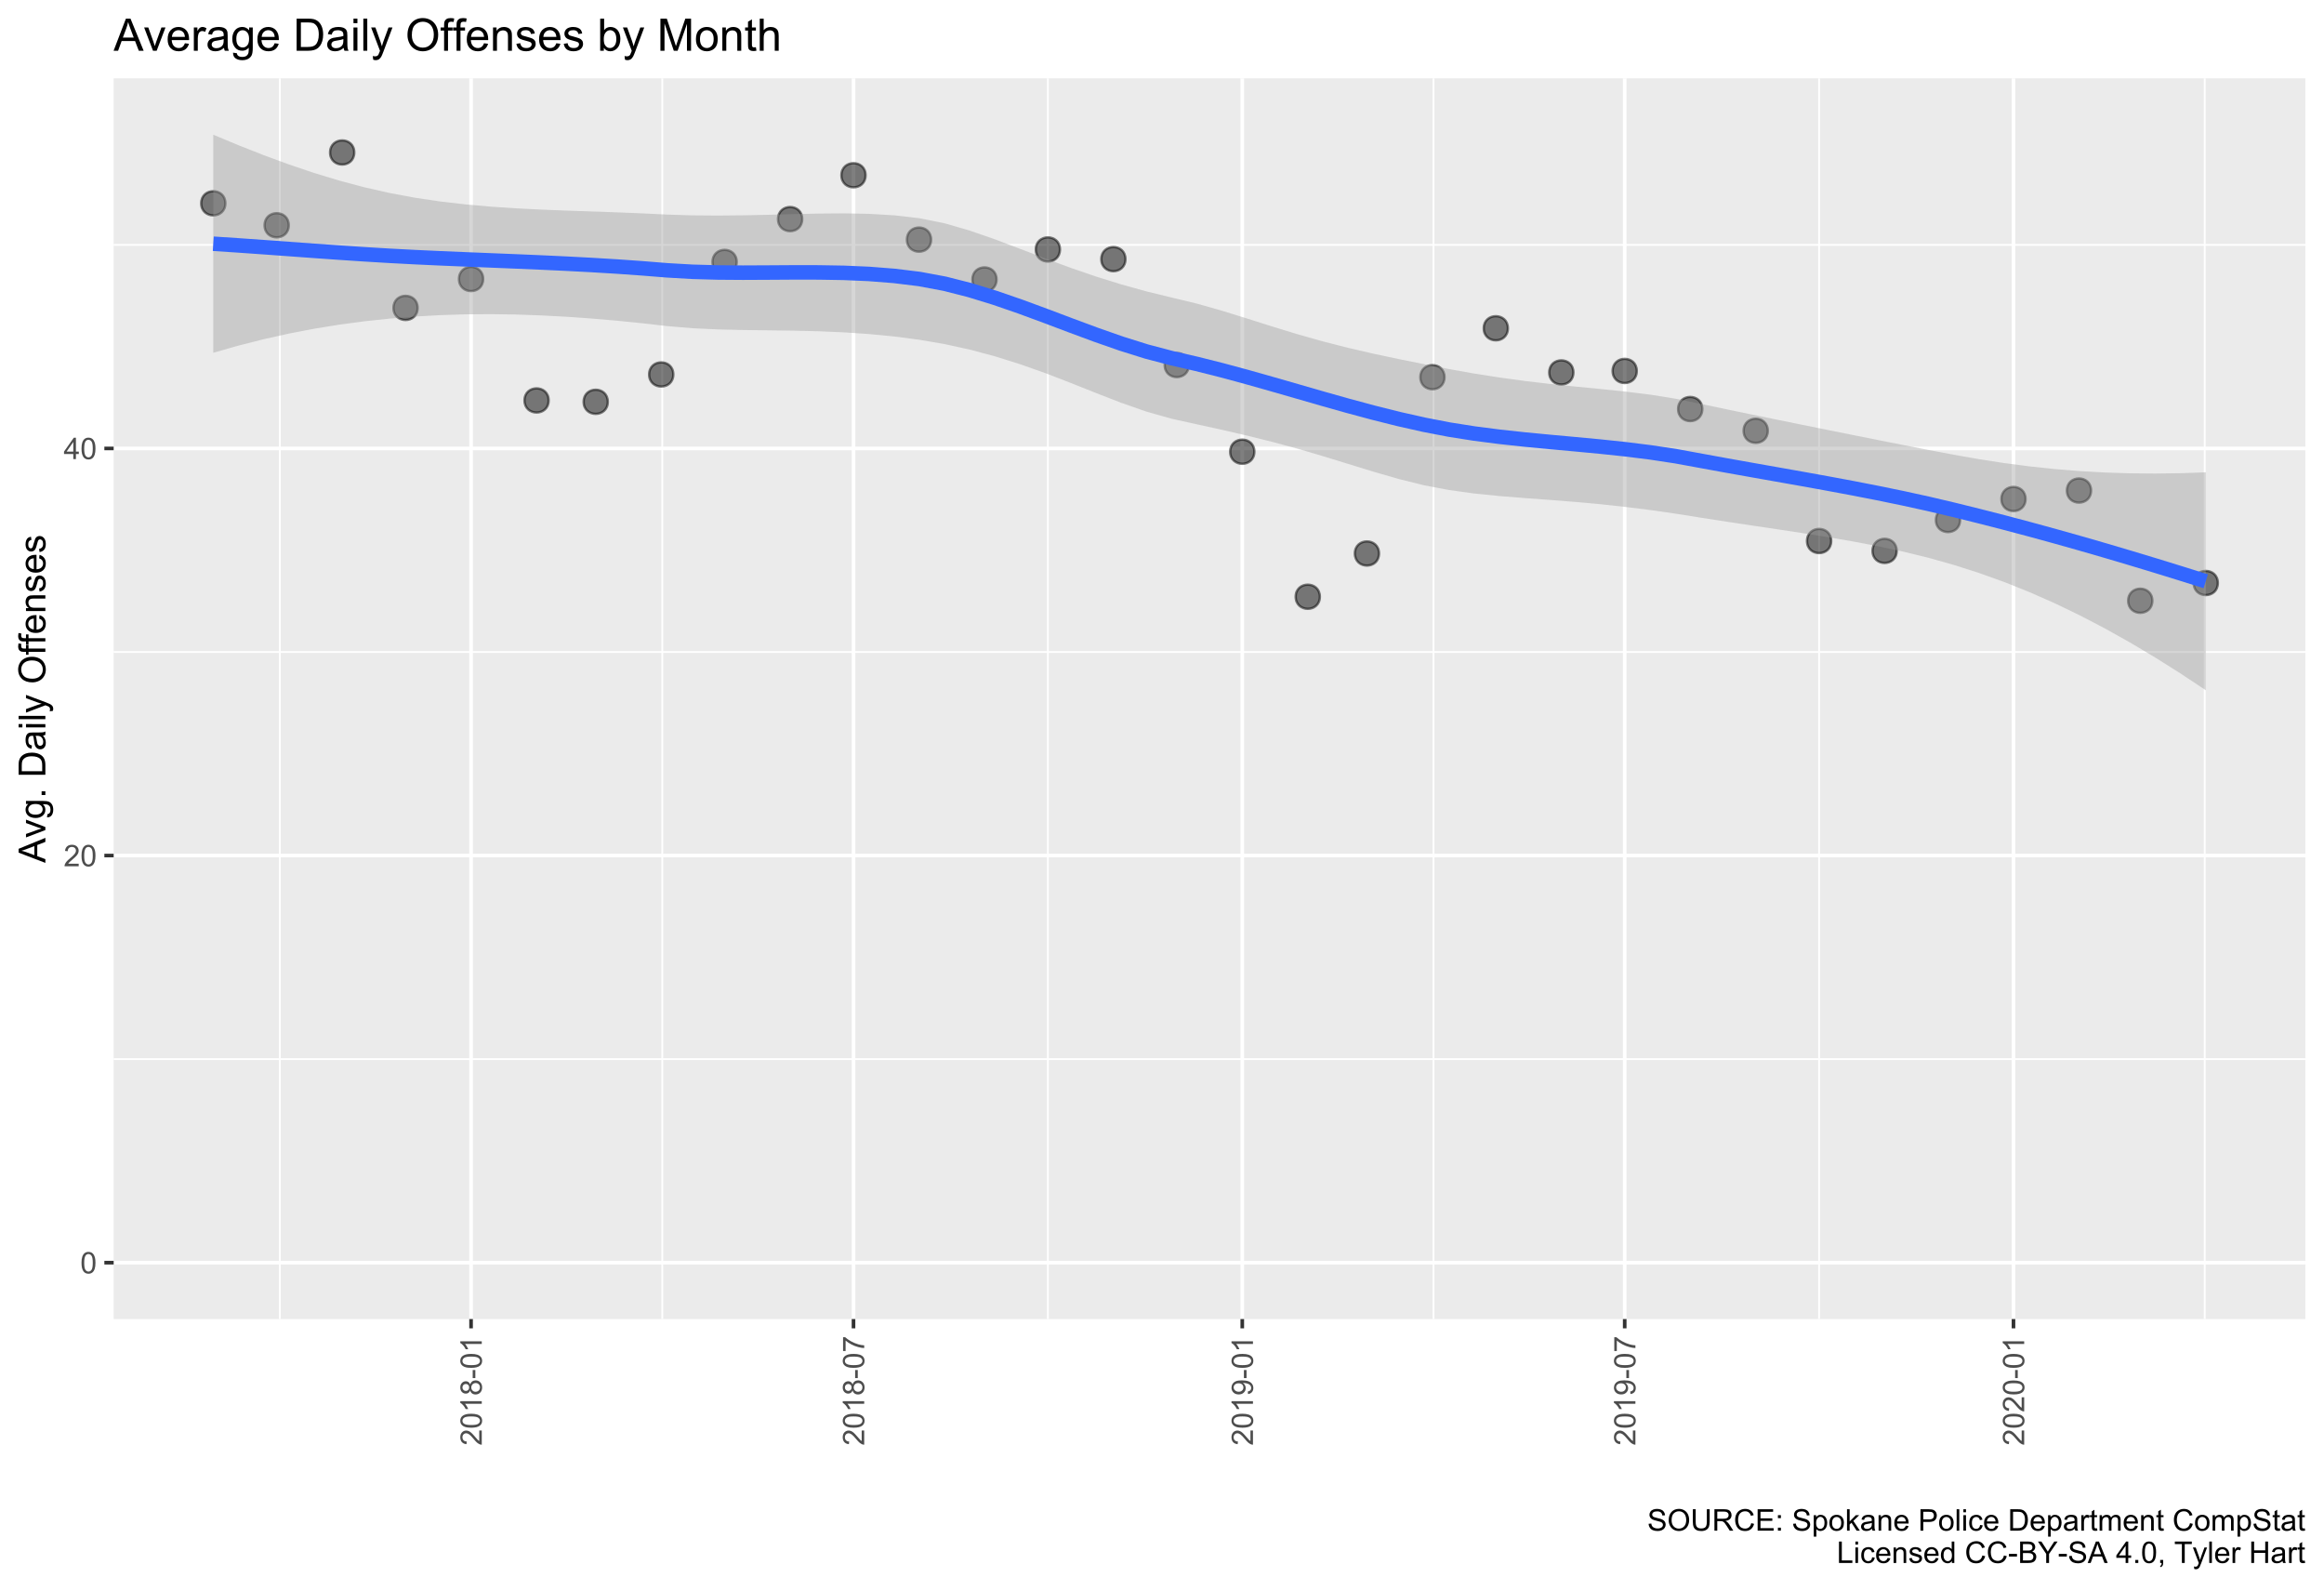 <?xml version="1.0" encoding="UTF-8"?>
<svg xmlns="http://www.w3.org/2000/svg" xmlns:xlink="http://www.w3.org/1999/xlink" width="684pt" height="468pt" viewBox="0 0 684 468" version="1.1">
<defs>
<g>
<symbol overflow="visible" id="glyph0-0">
<path style="stroke:none;" d="M 0.367 -3.105 C 0.363 -3.848 0.438 -4.445 0.594 -4.902 C 0.742 -5.355 0.973 -5.707 1.277 -5.953 C 1.578 -6.199 1.957 -6.32 2.418 -6.324 C 2.754 -6.32 3.051 -6.254 3.309 -6.121 C 3.562 -5.984 3.773 -5.789 3.938 -5.531 C 4.102 -5.273 4.23 -4.961 4.328 -4.594 C 4.422 -4.227 4.469 -3.73 4.473 -3.105 C 4.469 -2.367 4.395 -1.77 4.242 -1.316 C 4.09 -0.859 3.863 -0.508 3.562 -0.262 C 3.258 -0.016 2.875 0.105 2.418 0.109 C 1.809 0.105 1.332 -0.109 0.988 -0.547 C 0.57 -1.066 0.363 -1.922 0.367 -3.105 Z M 1.16 -3.105 C 1.16 -2.07 1.281 -1.379 1.523 -1.039 C 1.766 -0.695 2.062 -0.527 2.418 -0.527 C 2.773 -0.527 3.074 -0.699 3.316 -1.043 C 3.559 -1.387 3.68 -2.074 3.68 -3.105 C 3.68 -4.145 3.559 -4.832 3.316 -5.172 C 3.074 -5.512 2.77 -5.684 2.41 -5.684 C 2.051 -5.684 1.77 -5.531 1.559 -5.234 C 1.293 -4.844 1.16 -4.137 1.16 -3.105 Z M 1.16 -3.105 "/>
</symbol>
<symbol overflow="visible" id="glyph0-1">
<path style="stroke:none;" d="M 4.43 -0.742 L 4.43 0 L 0.266 0 C 0.258 -0.188 0.289 -0.367 0.355 -0.539 C 0.461 -0.82 0.629 -1.098 0.863 -1.375 C 1.094 -1.648 1.434 -1.965 1.879 -2.328 C 2.562 -2.887 3.023 -3.332 3.266 -3.664 C 3.5 -3.988 3.621 -4.301 3.625 -4.594 C 3.621 -4.898 3.512 -5.156 3.297 -5.367 C 3.074 -5.578 2.789 -5.684 2.441 -5.684 C 2.066 -5.684 1.77 -5.57 1.547 -5.348 C 1.32 -5.125 1.207 -4.816 1.207 -4.422 L 0.414 -4.504 C 0.465 -5.094 0.668 -5.543 1.027 -5.855 C 1.379 -6.164 1.855 -6.32 2.457 -6.324 C 3.059 -6.32 3.539 -6.152 3.891 -5.82 C 4.242 -5.484 4.418 -5.07 4.422 -4.578 C 4.418 -4.32 4.367 -4.074 4.266 -3.832 C 4.164 -3.59 3.992 -3.332 3.754 -3.062 C 3.512 -2.793 3.113 -2.426 2.562 -1.957 C 2.094 -1.566 1.797 -1.301 1.664 -1.16 C 1.531 -1.02 1.422 -0.879 1.34 -0.742 Z M 4.43 -0.742 "/>
</symbol>
<symbol overflow="visible" id="glyph0-2">
<path style="stroke:none;" d="M 2.844 0 L 2.844 -1.508 L 0.113 -1.508 L 0.113 -2.219 L 2.988 -6.301 L 3.617 -6.301 L 3.617 -2.219 L 4.469 -2.219 L 4.469 -1.508 L 3.617 -1.508 L 3.617 0 Z M 2.844 -2.219 L 2.844 -5.059 L 0.871 -2.219 Z M 2.844 -2.219 "/>
</symbol>
<symbol overflow="visible" id="glyph0-3">
<path style="stroke:none;" d="M 0.395 -2.023 L 1.18 -2.094 C 1.215 -1.773 1.305 -1.516 1.441 -1.316 C 1.574 -1.113 1.785 -0.949 2.074 -0.828 C 2.359 -0.699 2.68 -0.637 3.043 -0.641 C 3.355 -0.637 3.637 -0.684 3.883 -0.781 C 4.125 -0.875 4.305 -1.008 4.426 -1.172 C 4.543 -1.336 4.605 -1.516 4.605 -1.711 C 4.605 -1.906 4.547 -2.078 4.434 -2.227 C 4.316 -2.375 4.129 -2.5 3.867 -2.602 C 3.695 -2.664 3.32 -2.766 2.746 -2.906 C 2.164 -3.047 1.758 -3.176 1.531 -3.301 C 1.227 -3.453 1.004 -3.648 0.855 -3.887 C 0.707 -4.117 0.633 -4.379 0.637 -4.672 C 0.633 -4.984 0.723 -5.281 0.906 -5.562 C 1.082 -5.836 1.344 -6.047 1.695 -6.191 C 2.039 -6.332 2.426 -6.402 2.852 -6.406 C 3.316 -6.402 3.73 -6.328 4.09 -6.18 C 4.445 -6.027 4.719 -5.805 4.91 -5.516 C 5.102 -5.219 5.203 -4.891 5.219 -4.523 L 4.422 -4.465 C 4.375 -4.863 4.23 -5.164 3.984 -5.367 C 3.734 -5.57 3.367 -5.672 2.887 -5.672 C 2.383 -5.672 2.016 -5.578 1.785 -5.395 C 1.555 -5.207 1.441 -4.984 1.441 -4.727 C 1.441 -4.496 1.52 -4.309 1.684 -4.168 C 1.84 -4.02 2.262 -3.871 2.941 -3.719 C 3.617 -3.562 4.082 -3.43 4.336 -3.316 C 4.703 -3.145 4.973 -2.93 5.148 -2.672 C 5.32 -2.414 5.406 -2.113 5.41 -1.777 C 5.406 -1.441 5.312 -1.129 5.121 -0.832 C 4.93 -0.535 4.652 -0.301 4.293 -0.137 C 3.93 0.027 3.527 0.105 3.082 0.109 C 2.512 0.105 2.031 0.023 1.648 -0.141 C 1.258 -0.305 0.957 -0.555 0.742 -0.891 C 0.52 -1.223 0.402 -1.598 0.395 -2.023 Z M 0.395 -2.023 "/>
</symbol>
<symbol overflow="visible" id="glyph0-4">
<path style="stroke:none;" d="M 0.426 -3.066 C 0.422 -4.109 0.703 -4.93 1.266 -5.523 C 1.828 -6.113 2.551 -6.41 3.441 -6.41 C 4.02 -6.41 4.543 -6.27 5.012 -5.992 C 5.477 -5.715 5.836 -5.328 6.082 -4.832 C 6.324 -4.332 6.445 -3.77 6.449 -3.141 C 6.445 -2.5 6.316 -1.926 6.062 -1.426 C 5.801 -0.918 5.434 -0.539 4.965 -0.281 C 4.488 -0.023 3.98 0.105 3.438 0.109 C 2.84 0.105 2.309 -0.035 1.848 -0.32 C 1.379 -0.605 1.027 -0.996 0.785 -1.496 C 0.543 -1.988 0.422 -2.512 0.426 -3.066 Z M 1.285 -3.055 C 1.281 -2.293 1.484 -1.695 1.895 -1.262 C 2.301 -0.82 2.816 -0.602 3.434 -0.605 C 4.059 -0.602 4.574 -0.824 4.98 -1.266 C 5.387 -1.707 5.59 -2.332 5.59 -3.145 C 5.59 -3.656 5.5 -4.105 5.328 -4.488 C 5.152 -4.871 4.902 -5.168 4.57 -5.379 C 4.234 -5.59 3.859 -5.695 3.445 -5.695 C 2.855 -5.695 2.348 -5.492 1.922 -5.086 C 1.496 -4.68 1.281 -4 1.285 -3.055 Z M 1.285 -3.055 "/>
</symbol>
<symbol overflow="visible" id="glyph0-5">
<path style="stroke:none;" d="M 4.812 -6.301 L 5.645 -6.301 L 5.645 -2.66 C 5.641 -2.027 5.57 -1.523 5.43 -1.152 C 5.285 -0.777 5.027 -0.473 4.652 -0.242 C 4.277 -0.008 3.785 0.105 3.184 0.109 C 2.59 0.105 2.109 0.008 1.734 -0.195 C 1.359 -0.398 1.09 -0.695 0.93 -1.082 C 0.77 -1.465 0.691 -1.992 0.691 -2.66 L 0.691 -6.301 L 1.527 -6.301 L 1.527 -2.664 C 1.523 -2.113 1.574 -1.711 1.68 -1.453 C 1.777 -1.195 1.953 -0.996 2.203 -0.855 C 2.449 -0.715 2.75 -0.645 3.109 -0.645 C 3.723 -0.645 4.16 -0.781 4.422 -1.059 C 4.68 -1.336 4.809 -1.871 4.812 -2.664 Z M 4.812 -6.301 "/>
</symbol>
<symbol overflow="visible" id="glyph0-6">
<path style="stroke:none;" d="M 0.691 0 L 0.691 -6.301 L 3.484 -6.301 C 4.043 -6.297 4.469 -6.242 4.766 -6.129 C 5.055 -6.016 5.289 -5.816 5.465 -5.531 C 5.637 -5.242 5.723 -4.926 5.727 -4.582 C 5.723 -4.133 5.578 -3.754 5.293 -3.449 C 5 -3.141 4.555 -2.945 3.953 -2.867 C 4.172 -2.758 4.34 -2.652 4.457 -2.551 C 4.695 -2.324 4.926 -2.047 5.148 -1.715 L 6.242 0 L 5.195 0 L 4.359 -1.312 C 4.117 -1.688 3.914 -1.977 3.758 -2.18 C 3.598 -2.379 3.457 -2.516 3.336 -2.598 C 3.207 -2.676 3.082 -2.734 2.957 -2.766 C 2.859 -2.785 2.703 -2.793 2.492 -2.797 L 1.527 -2.797 L 1.527 0 Z M 1.527 -3.52 L 3.316 -3.52 C 3.699 -3.516 3.996 -3.555 4.211 -3.637 C 4.422 -3.711 4.586 -3.836 4.699 -4.012 C 4.809 -4.184 4.863 -4.375 4.867 -4.582 C 4.863 -4.879 4.754 -5.121 4.543 -5.312 C 4.324 -5.504 3.984 -5.602 3.52 -5.602 L 1.527 -5.602 Z M 1.527 -3.52 "/>
</symbol>
<symbol overflow="visible" id="glyph0-7">
<path style="stroke:none;" d="M 5.172 -2.207 L 6.008 -2 C 5.828 -1.312 5.516 -0.789 5.062 -0.43 C 4.609 -0.07 4.055 0.105 3.398 0.109 C 2.719 0.105 2.164 -0.031 1.742 -0.305 C 1.312 -0.582 0.988 -0.98 0.77 -1.508 C 0.543 -2.027 0.434 -2.59 0.438 -3.195 C 0.434 -3.848 0.559 -4.422 0.812 -4.91 C 1.062 -5.398 1.418 -5.77 1.883 -6.023 C 2.344 -6.277 2.855 -6.402 3.41 -6.406 C 4.039 -6.402 4.566 -6.242 5 -5.926 C 5.426 -5.602 5.727 -5.152 5.898 -4.57 L 5.078 -4.379 C 4.93 -4.832 4.719 -5.168 4.441 -5.379 C 4.164 -5.59 3.812 -5.695 3.395 -5.695 C 2.906 -5.695 2.504 -5.578 2.18 -5.344 C 1.852 -5.109 1.621 -4.797 1.492 -4.41 C 1.359 -4.016 1.293 -3.613 1.297 -3.203 C 1.293 -2.664 1.371 -2.195 1.531 -1.797 C 1.684 -1.395 1.926 -1.098 2.258 -0.902 C 2.586 -0.703 2.945 -0.602 3.332 -0.605 C 3.797 -0.602 4.191 -0.738 4.516 -1.008 C 4.836 -1.277 5.055 -1.676 5.172 -2.207 Z M 5.172 -2.207 "/>
</symbol>
<symbol overflow="visible" id="glyph0-8">
<path style="stroke:none;" d="M 0.695 0 L 0.695 -6.301 L 5.25 -6.301 L 5.25 -5.555 L 1.531 -5.555 L 1.531 -3.625 L 5.016 -3.625 L 5.016 -2.887 L 1.531 -2.887 L 1.531 -0.742 L 5.398 -0.742 L 5.398 0 Z M 0.695 0 "/>
</symbol>
<symbol overflow="visible" id="glyph0-9">
<path style="stroke:none;" d="M 0.797 -3.684 L 0.797 -4.562 L 1.676 -4.562 L 1.676 -3.684 Z M 0.797 0 L 0.797 -0.883 L 1.676 -0.883 L 1.676 0 Z M 0.797 0 "/>
</symbol>
<symbol overflow="visible" id="glyph0-10">
<path style="stroke:none;" d=""/>
</symbol>
<symbol overflow="visible" id="glyph0-11">
<path style="stroke:none;" d="M 0.578 1.75 L 0.578 -4.562 L 1.285 -4.562 L 1.285 -3.969 C 1.449 -4.199 1.637 -4.375 1.848 -4.492 C 2.051 -4.605 2.305 -4.664 2.609 -4.668 C 2.992 -4.664 3.336 -4.562 3.637 -4.367 C 3.934 -4.164 4.16 -3.883 4.312 -3.516 C 4.465 -3.148 4.539 -2.746 4.543 -2.316 C 4.539 -1.848 4.457 -1.43 4.289 -1.055 C 4.121 -0.68 3.875 -0.391 3.559 -0.195 C 3.238 0.004 2.902 0.098 2.551 0.102 C 2.289 0.098 2.059 0.047 1.855 -0.059 C 1.648 -0.168 1.48 -0.305 1.352 -0.473 L 1.352 1.75 Z M 1.281 -2.258 C 1.277 -1.664 1.395 -1.23 1.637 -0.953 C 1.871 -0.668 2.16 -0.527 2.5 -0.531 C 2.84 -0.527 3.133 -0.672 3.383 -0.969 C 3.625 -1.258 3.75 -1.711 3.75 -2.32 C 3.75 -2.898 3.629 -3.332 3.391 -3.625 C 3.152 -3.914 2.867 -4.059 2.535 -4.062 C 2.203 -4.059 1.91 -3.906 1.66 -3.598 C 1.402 -3.289 1.277 -2.84 1.281 -2.258 Z M 1.281 -2.258 "/>
</symbol>
<symbol overflow="visible" id="glyph0-12">
<path style="stroke:none;" d="M 0.293 -2.281 C 0.293 -3.125 0.527 -3.754 0.996 -4.16 C 1.387 -4.496 1.863 -4.664 2.434 -4.668 C 3.059 -4.664 3.57 -4.457 3.969 -4.051 C 4.363 -3.637 4.562 -3.07 4.566 -2.348 C 4.562 -1.758 4.477 -1.297 4.301 -0.961 C 4.125 -0.625 3.867 -0.363 3.535 -0.176 C 3.195 0.008 2.828 0.098 2.434 0.102 C 1.789 0.098 1.273 -0.102 0.883 -0.512 C 0.488 -0.918 0.293 -1.508 0.293 -2.281 Z M 1.086 -2.281 C 1.082 -1.695 1.211 -1.258 1.469 -0.969 C 1.723 -0.672 2.043 -0.527 2.434 -0.531 C 2.812 -0.527 3.133 -0.672 3.391 -0.969 C 3.645 -1.258 3.773 -1.707 3.773 -2.309 C 3.773 -2.871 3.645 -3.297 3.387 -3.59 C 3.129 -3.879 2.809 -4.023 2.434 -4.027 C 2.043 -4.023 1.723 -3.879 1.469 -3.594 C 1.211 -3.301 1.082 -2.863 1.086 -2.281 Z M 1.086 -2.281 "/>
</symbol>
<symbol overflow="visible" id="glyph0-13">
<path style="stroke:none;" d="M 0.586 0 L 0.586 -6.301 L 1.359 -6.301 L 1.359 -2.707 L 3.188 -4.562 L 4.188 -4.562 L 2.445 -2.871 L 4.367 0 L 3.41 0 L 1.902 -2.332 L 1.359 -1.809 L 1.359 0 Z M 0.586 0 "/>
</symbol>
<symbol overflow="visible" id="glyph0-14">
<path style="stroke:none;" d="M 3.559 -0.562 C 3.27 -0.32 2.996 -0.148 2.73 -0.047 C 2.465 0.051 2.18 0.098 1.879 0.102 C 1.375 0.098 0.988 -0.02 0.719 -0.266 C 0.449 -0.508 0.316 -0.82 0.316 -1.203 C 0.316 -1.422 0.367 -1.629 0.469 -1.816 C 0.57 -2 0.703 -2.148 0.871 -2.262 C 1.031 -2.371 1.215 -2.453 1.426 -2.516 C 1.574 -2.551 1.805 -2.59 2.113 -2.629 C 2.734 -2.703 3.195 -2.793 3.492 -2.895 C 3.492 -3 3.492 -3.066 3.496 -3.098 C 3.492 -3.41 3.418 -3.633 3.277 -3.766 C 3.074 -3.938 2.781 -4.023 2.398 -4.027 C 2.031 -4.023 1.762 -3.961 1.59 -3.836 C 1.414 -3.707 1.289 -3.48 1.207 -3.16 L 0.453 -3.262 C 0.516 -3.582 0.629 -3.844 0.789 -4.043 C 0.945 -4.242 1.172 -4.395 1.473 -4.504 C 1.77 -4.609 2.117 -4.664 2.508 -4.668 C 2.898 -4.664 3.215 -4.617 3.457 -4.527 C 3.699 -4.434 3.879 -4.32 3.996 -4.184 C 4.109 -4.043 4.188 -3.867 4.238 -3.656 C 4.258 -3.523 4.27 -3.285 4.273 -2.945 L 4.273 -1.914 C 4.27 -1.191 4.289 -0.734 4.324 -0.547 C 4.355 -0.352 4.418 -0.172 4.52 0 L 3.711 0 C 3.629 -0.16 3.578 -0.348 3.559 -0.562 Z M 3.492 -2.289 C 3.211 -2.172 2.789 -2.074 2.23 -2 C 1.91 -1.949 1.684 -1.898 1.555 -1.844 C 1.422 -1.785 1.32 -1.699 1.25 -1.59 C 1.176 -1.477 1.141 -1.355 1.145 -1.227 C 1.141 -1.016 1.219 -0.844 1.379 -0.707 C 1.531 -0.57 1.762 -0.504 2.062 -0.504 C 2.359 -0.504 2.621 -0.566 2.855 -0.699 C 3.086 -0.824 3.258 -1.004 3.367 -1.234 C 3.449 -1.406 3.492 -1.664 3.492 -2.008 Z M 3.492 -2.289 "/>
</symbol>
<symbol overflow="visible" id="glyph0-15">
<path style="stroke:none;" d="M 0.578 0 L 0.578 -4.562 L 1.277 -4.562 L 1.277 -3.914 C 1.609 -4.414 2.09 -4.664 2.727 -4.668 C 3 -4.664 3.254 -4.613 3.484 -4.52 C 3.715 -4.418 3.887 -4.289 4.004 -4.129 C 4.113 -3.969 4.195 -3.777 4.246 -3.559 C 4.273 -3.41 4.289 -3.16 4.289 -2.805 L 4.289 0 L 3.516 0 L 3.516 -2.777 C 3.516 -3.09 3.484 -3.324 3.426 -3.484 C 3.363 -3.637 3.258 -3.762 3.105 -3.855 C 2.949 -3.949 2.77 -3.996 2.566 -3.996 C 2.234 -3.996 1.949 -3.891 1.711 -3.68 C 1.469 -3.469 1.348 -3.07 1.352 -2.492 L 1.352 0 Z M 0.578 0 "/>
</symbol>
<symbol overflow="visible" id="glyph0-16">
<path style="stroke:none;" d="M 3.703 -1.469 L 4.504 -1.371 C 4.375 -0.902 4.141 -0.539 3.801 -0.285 C 3.461 -0.027 3.027 0.098 2.496 0.102 C 1.828 0.098 1.297 -0.102 0.906 -0.512 C 0.512 -0.918 0.316 -1.496 0.32 -2.242 C 0.316 -3.008 0.516 -3.605 0.914 -4.031 C 1.309 -4.453 1.82 -4.664 2.453 -4.668 C 3.059 -4.664 3.555 -4.457 3.945 -4.043 C 4.328 -3.629 4.523 -3.043 4.527 -2.289 C 4.523 -2.242 4.523 -2.176 4.523 -2.086 L 1.121 -2.086 C 1.145 -1.582 1.289 -1.195 1.547 -0.93 C 1.801 -0.66 2.117 -0.527 2.5 -0.531 C 2.781 -0.527 3.023 -0.602 3.227 -0.754 C 3.426 -0.902 3.586 -1.141 3.703 -1.469 Z M 1.164 -2.719 L 3.711 -2.719 C 3.672 -3.102 3.578 -3.387 3.422 -3.582 C 3.172 -3.879 2.852 -4.031 2.461 -4.031 C 2.105 -4.031 1.805 -3.91 1.566 -3.672 C 1.32 -3.434 1.188 -3.117 1.164 -2.719 Z M 1.164 -2.719 "/>
</symbol>
<symbol overflow="visible" id="glyph0-17">
<path style="stroke:none;" d="M 0.68 0 L 0.68 -6.301 L 3.055 -6.301 C 3.469 -6.297 3.789 -6.277 4.012 -6.238 C 4.32 -6.184 4.578 -6.086 4.789 -5.941 C 4.996 -5.797 5.168 -5.594 5.297 -5.336 C 5.422 -5.074 5.484 -4.789 5.488 -4.477 C 5.484 -3.941 5.312 -3.488 4.977 -3.117 C 4.633 -2.746 4.02 -2.559 3.129 -2.562 L 1.512 -2.562 L 1.512 0 Z M 1.512 -3.305 L 3.141 -3.305 C 3.68 -3.305 4.062 -3.402 4.289 -3.605 C 4.516 -3.801 4.629 -4.086 4.629 -4.453 C 4.629 -4.715 4.559 -4.938 4.426 -5.129 C 4.289 -5.312 4.117 -5.438 3.902 -5.5 C 3.762 -5.535 3.5 -5.555 3.125 -5.555 L 1.512 -5.555 Z M 1.512 -3.305 "/>
</symbol>
<symbol overflow="visible" id="glyph0-18">
<path style="stroke:none;" d="M 0.562 0 L 0.562 -6.301 L 1.336 -6.301 L 1.336 0 Z M 0.562 0 "/>
</symbol>
<symbol overflow="visible" id="glyph0-19">
<path style="stroke:none;" d="M 0.586 -5.41 L 0.586 -6.301 L 1.359 -6.301 L 1.359 -5.41 Z M 0.586 0 L 0.586 -4.562 L 1.359 -4.562 L 1.359 0 Z M 0.586 0 "/>
</symbol>
<symbol overflow="visible" id="glyph0-20">
<path style="stroke:none;" d="M 3.559 -1.672 L 4.32 -1.574 C 4.234 -1.047 4.023 -0.637 3.68 -0.34 C 3.336 -0.047 2.914 0.098 2.418 0.102 C 1.793 0.098 1.293 -0.102 0.914 -0.508 C 0.531 -0.914 0.34 -1.5 0.344 -2.266 C 0.34 -2.754 0.422 -3.184 0.586 -3.559 C 0.75 -3.926 0.996 -4.203 1.332 -4.391 C 1.664 -4.57 2.027 -4.664 2.422 -4.668 C 2.914 -4.664 3.32 -4.539 3.641 -4.289 C 3.953 -4.039 4.156 -3.684 4.246 -3.223 L 3.492 -3.105 C 3.422 -3.41 3.293 -3.641 3.113 -3.797 C 2.926 -3.953 2.707 -4.031 2.453 -4.031 C 2.062 -4.031 1.746 -3.891 1.504 -3.609 C 1.258 -3.328 1.137 -2.887 1.141 -2.285 C 1.137 -1.672 1.254 -1.227 1.492 -0.949 C 1.723 -0.668 2.027 -0.527 2.41 -0.531 C 2.711 -0.527 2.965 -0.621 3.172 -0.809 C 3.371 -0.996 3.5 -1.281 3.559 -1.672 Z M 3.559 -1.672 "/>
</symbol>
<symbol overflow="visible" id="glyph0-21">
<path style="stroke:none;" d="M 0.68 0 L 0.68 -6.301 L 2.848 -6.301 C 3.336 -6.297 3.707 -6.27 3.969 -6.211 C 4.328 -6.125 4.637 -5.973 4.895 -5.758 C 5.223 -5.473 5.473 -5.113 5.637 -4.68 C 5.801 -4.242 5.883 -3.742 5.887 -3.184 C 5.883 -2.699 5.828 -2.277 5.719 -1.91 C 5.605 -1.543 5.461 -1.238 5.289 -0.996 C 5.113 -0.754 4.922 -0.562 4.715 -0.422 C 4.508 -0.281 4.258 -0.176 3.965 -0.105 C 3.668 -0.035 3.332 0 2.953 0 Z M 1.512 -0.742 L 2.859 -0.742 C 3.273 -0.738 3.598 -0.777 3.832 -0.859 C 4.066 -0.934 4.254 -1.043 4.398 -1.188 C 4.594 -1.383 4.746 -1.648 4.859 -1.984 C 4.969 -2.316 5.027 -2.719 5.027 -3.195 C 5.027 -3.852 4.918 -4.359 4.703 -4.715 C 4.484 -5.066 4.223 -5.305 3.914 -5.426 C 3.688 -5.512 3.328 -5.555 2.836 -5.555 L 1.512 -5.555 Z M 1.512 -0.742 "/>
</symbol>
<symbol overflow="visible" id="glyph0-22">
<path style="stroke:none;" d="M 0.57 0 L 0.57 -4.562 L 1.266 -4.562 L 1.266 -3.871 C 1.445 -4.191 1.609 -4.406 1.758 -4.512 C 1.906 -4.613 2.07 -4.664 2.258 -4.668 C 2.516 -4.664 2.781 -4.582 3.051 -4.418 L 2.785 -3.699 C 2.59 -3.809 2.402 -3.867 2.219 -3.867 C 2.047 -3.867 1.895 -3.816 1.762 -3.715 C 1.625 -3.613 1.527 -3.473 1.473 -3.293 C 1.383 -3.016 1.34 -2.715 1.344 -2.391 L 1.344 0 Z M 0.57 0 "/>
</symbol>
<symbol overflow="visible" id="glyph0-23">
<path style="stroke:none;" d="M 2.27 -0.691 L 2.379 -0.008 C 2.16 0.039 1.965 0.059 1.797 0.059 C 1.512 0.059 1.293 0.016 1.141 -0.074 C 0.984 -0.16 0.875 -0.277 0.816 -0.422 C 0.75 -0.566 0.719 -0.871 0.723 -1.336 L 0.723 -3.961 L 0.156 -3.961 L 0.156 -4.562 L 0.723 -4.562 L 0.723 -5.695 L 1.492 -6.156 L 1.492 -4.562 L 2.27 -4.562 L 2.27 -3.961 L 1.492 -3.961 L 1.492 -1.293 C 1.488 -1.07 1.5 -0.93 1.531 -0.867 C 1.555 -0.805 1.602 -0.754 1.664 -0.715 C 1.727 -0.676 1.812 -0.656 1.93 -0.66 C 2.012 -0.656 2.125 -0.668 2.27 -0.691 Z M 2.27 -0.691 "/>
</symbol>
<symbol overflow="visible" id="glyph0-24">
<path style="stroke:none;" d="M 0.578 0 L 0.578 -4.562 L 1.273 -4.562 L 1.273 -3.922 C 1.414 -4.141 1.605 -4.32 1.844 -4.461 C 2.078 -4.594 2.348 -4.664 2.656 -4.668 C 2.992 -4.664 3.27 -4.594 3.488 -4.457 C 3.699 -4.312 3.852 -4.117 3.945 -3.867 C 4.301 -4.398 4.773 -4.664 5.355 -4.668 C 5.805 -4.664 6.148 -4.539 6.395 -4.289 C 6.637 -4.039 6.762 -3.652 6.762 -3.133 L 6.762 0 L 5.996 0 L 5.996 -2.875 C 5.992 -3.184 5.969 -3.406 5.918 -3.543 C 5.867 -3.676 5.773 -3.785 5.645 -3.871 C 5.512 -3.953 5.359 -3.996 5.184 -3.996 C 4.859 -3.996 4.594 -3.887 4.383 -3.676 C 4.172 -3.457 4.066 -3.117 4.066 -2.652 L 4.066 0 L 3.293 0 L 3.293 -2.965 C 3.293 -3.309 3.227 -3.566 3.102 -3.738 C 2.973 -3.91 2.77 -3.996 2.484 -3.996 C 2.266 -3.996 2.062 -3.938 1.879 -3.824 C 1.691 -3.707 1.559 -3.539 1.477 -3.32 C 1.391 -3.098 1.348 -2.781 1.352 -2.367 L 1.352 0 Z M 0.578 0 "/>
</symbol>
<symbol overflow="visible" id="glyph0-25">
<path style="stroke:none;" d="M 0.645 0 L 0.645 -6.301 L 1.477 -6.301 L 1.477 -0.742 L 4.582 -0.742 L 4.582 0 Z M 0.645 0 "/>
</symbol>
<symbol overflow="visible" id="glyph0-26">
<path style="stroke:none;" d="M 0.27 -1.363 L 1.035 -1.484 C 1.078 -1.172 1.199 -0.938 1.395 -0.777 C 1.59 -0.609 1.863 -0.527 2.219 -0.531 C 2.57 -0.527 2.832 -0.602 3.008 -0.75 C 3.176 -0.895 3.262 -1.062 3.266 -1.258 C 3.262 -1.43 3.188 -1.566 3.039 -1.672 C 2.93 -1.734 2.664 -1.824 2.246 -1.934 C 1.676 -2.074 1.285 -2.195 1.066 -2.305 C 0.848 -2.406 0.68 -2.551 0.566 -2.738 C 0.453 -2.918 0.398 -3.125 0.398 -3.352 C 0.398 -3.555 0.445 -3.742 0.539 -3.914 C 0.633 -4.086 0.758 -4.23 0.918 -4.348 C 1.039 -4.434 1.203 -4.508 1.41 -4.574 C 1.617 -4.633 1.84 -4.664 2.078 -4.668 C 2.434 -4.664 2.75 -4.613 3.023 -4.512 C 3.293 -4.406 3.492 -4.266 3.621 -4.09 C 3.75 -3.914 3.84 -3.68 3.891 -3.387 L 3.133 -3.281 C 3.098 -3.516 2.996 -3.699 2.832 -3.832 C 2.664 -3.965 2.434 -4.031 2.137 -4.031 C 1.777 -4.031 1.523 -3.973 1.375 -3.855 C 1.223 -3.738 1.148 -3.598 1.148 -3.441 C 1.148 -3.34 1.18 -3.25 1.242 -3.172 C 1.305 -3.086 1.402 -3.02 1.539 -2.965 C 1.613 -2.934 1.84 -2.867 2.223 -2.766 C 2.766 -2.617 3.148 -2.496 3.367 -2.406 C 3.582 -2.312 3.75 -2.176 3.875 -2 C 3.996 -1.82 4.059 -1.602 4.062 -1.34 C 4.059 -1.078 3.984 -0.836 3.836 -0.609 C 3.684 -0.383 3.465 -0.207 3.184 -0.082 C 2.895 0.039 2.574 0.098 2.223 0.102 C 1.625 0.098 1.172 -0.02 0.863 -0.266 C 0.551 -0.508 0.355 -0.875 0.27 -1.363 Z M 0.27 -1.363 "/>
</symbol>
<symbol overflow="visible" id="glyph0-27">
<path style="stroke:none;" d="M 3.539 0 L 3.539 -0.574 C 3.25 -0.125 2.824 0.098 2.266 0.102 C 1.898 0.098 1.562 0 1.262 -0.199 C 0.953 -0.398 0.719 -0.676 0.551 -1.039 C 0.383 -1.395 0.297 -1.809 0.301 -2.277 C 0.297 -2.73 0.375 -3.145 0.527 -3.516 C 0.68 -3.887 0.906 -4.172 1.211 -4.371 C 1.512 -4.566 1.852 -4.664 2.23 -4.668 C 2.5 -4.664 2.746 -4.605 2.965 -4.492 C 3.18 -4.375 3.352 -4.223 3.488 -4.039 L 3.488 -6.301 L 4.258 -6.301 L 4.258 0 Z M 1.094 -2.277 C 1.09 -1.691 1.215 -1.254 1.465 -0.965 C 1.711 -0.672 2 -0.527 2.336 -0.531 C 2.672 -0.527 2.961 -0.664 3.199 -0.945 C 3.434 -1.219 3.551 -1.641 3.555 -2.211 C 3.551 -2.832 3.43 -3.293 3.191 -3.586 C 2.949 -3.879 2.652 -4.023 2.305 -4.027 C 1.957 -4.023 1.672 -3.883 1.441 -3.605 C 1.207 -3.32 1.09 -2.879 1.094 -2.277 Z M 1.094 -2.277 "/>
</symbol>
<symbol overflow="visible" id="glyph0-28">
<path style="stroke:none;" d="M 0.281 -1.891 L 0.281 -2.668 L 2.656 -2.668 L 2.656 -1.891 Z M 0.281 -1.891 "/>
</symbol>
<symbol overflow="visible" id="glyph0-29">
<path style="stroke:none;" d="M 0.645 0 L 0.645 -6.301 L 3.008 -6.301 C 3.484 -6.297 3.871 -6.234 4.164 -6.109 C 4.453 -5.98 4.68 -5.785 4.848 -5.52 C 5.012 -5.254 5.098 -4.977 5.098 -4.688 C 5.098 -4.418 5.023 -4.164 4.875 -3.926 C 4.727 -3.688 4.504 -3.496 4.215 -3.352 C 4.59 -3.238 4.883 -3.047 5.094 -2.777 C 5.297 -2.508 5.402 -2.191 5.402 -1.828 C 5.402 -1.531 5.34 -1.254 5.215 -1.004 C 5.09 -0.746 4.934 -0.551 4.75 -0.418 C 4.566 -0.277 4.336 -0.176 4.062 -0.105 C 3.781 -0.035 3.445 0 3.047 0 Z M 1.477 -3.652 L 2.84 -3.652 C 3.207 -3.648 3.473 -3.676 3.637 -3.727 C 3.844 -3.789 4.004 -3.891 4.113 -4.039 C 4.219 -4.18 4.27 -4.363 4.273 -4.59 C 4.27 -4.793 4.223 -4.977 4.125 -5.141 C 4.023 -5.297 3.879 -5.406 3.695 -5.465 C 3.508 -5.523 3.188 -5.555 2.738 -5.555 L 1.477 -5.555 Z M 1.477 -0.742 L 3.047 -0.742 C 3.312 -0.738 3.5 -0.75 3.613 -0.773 C 3.805 -0.805 3.965 -0.859 4.094 -0.945 C 4.223 -1.023 4.328 -1.141 4.414 -1.297 C 4.492 -1.445 4.535 -1.625 4.539 -1.828 C 4.535 -2.062 4.473 -2.266 4.355 -2.438 C 4.23 -2.609 4.066 -2.73 3.855 -2.805 C 3.641 -2.871 3.332 -2.906 2.934 -2.91 L 1.477 -2.91 Z M 1.477 -0.742 "/>
</symbol>
<symbol overflow="visible" id="glyph0-30">
<path style="stroke:none;" d="M 2.453 0 L 2.453 -2.668 L 0.027 -6.301 L 1.039 -6.301 L 2.281 -4.398 C 2.508 -4.043 2.723 -3.688 2.922 -3.336 C 3.109 -3.66 3.34 -4.031 3.609 -4.445 L 4.828 -6.301 L 5.801 -6.301 L 3.289 -2.668 L 3.289 0 Z M 2.453 0 "/>
</symbol>
<symbol overflow="visible" id="glyph0-31">
<path style="stroke:none;" d="M -0.012 0 L 2.406 -6.301 L 3.305 -6.301 L 5.883 0 L 4.934 0 L 4.199 -1.906 L 1.562 -1.906 L 0.871 0 Z M 1.805 -2.586 L 3.941 -2.586 L 3.281 -4.332 C 3.078 -4.855 2.93 -5.293 2.836 -5.637 C 2.754 -5.23 2.641 -4.828 2.496 -4.434 Z M 1.805 -2.586 "/>
</symbol>
<symbol overflow="visible" id="glyph0-32">
<path style="stroke:none;" d="M 0.801 0 L 0.801 -0.883 L 1.68 -0.883 L 1.68 0 Z M 0.801 0 "/>
</symbol>
<symbol overflow="visible" id="glyph0-33">
<path style="stroke:none;" d="M 0.781 0 L 0.781 -0.883 L 1.664 -0.883 L 1.664 0 C 1.664 0.32 1.605 0.578 1.492 0.781 C 1.375 0.977 1.191 1.133 0.945 1.246 L 0.73 0.914 C 0.891 0.844 1.012 0.738 1.09 0.598 C 1.168 0.457 1.211 0.258 1.219 0 Z M 0.781 0 "/>
</symbol>
<symbol overflow="visible" id="glyph0-34">
<path style="stroke:none;" d="M 2.281 0 L 2.281 -5.555 L 0.207 -5.555 L 0.207 -6.301 L 5.199 -6.301 L 5.199 -5.555 L 3.117 -5.555 L 3.117 0 Z M 2.281 0 "/>
</symbol>
<symbol overflow="visible" id="glyph0-35">
<path style="stroke:none;" d="M 0.547 1.758 L 0.461 1.031 C 0.629 1.078 0.777 1.102 0.902 1.102 C 1.074 1.102 1.211 1.07 1.312 1.016 C 1.414 0.953 1.5 0.875 1.57 0.773 C 1.617 0.695 1.695 0.504 1.805 0.199 C 1.82 0.152 1.844 0.086 1.875 0.008 L 0.141 -4.562 L 0.977 -4.562 L 1.926 -1.922 C 2.047 -1.586 2.156 -1.23 2.258 -0.863 C 2.344 -1.215 2.449 -1.562 2.574 -1.902 L 3.551 -4.562 L 4.324 -4.562 L 2.586 0.078 C 2.398 0.574 2.254 0.922 2.152 1.113 C 2.012 1.367 1.855 1.551 1.68 1.672 C 1.5 1.789 1.289 1.852 1.043 1.852 C 0.895 1.852 0.727 1.82 0.547 1.758 Z M 0.547 1.758 "/>
</symbol>
<symbol overflow="visible" id="glyph0-36">
<path style="stroke:none;" d="M 0.703 0 L 0.703 -6.301 L 1.539 -6.301 L 1.539 -3.711 L 4.812 -3.711 L 4.812 -6.301 L 5.645 -6.301 L 5.645 0 L 4.812 0 L 4.812 -2.969 L 1.539 -2.969 L 1.539 0 Z M 0.703 0 "/>
</symbol>
<symbol overflow="visible" id="glyph1-0">
<path style="stroke:none;" d="M -0.742 -4.43 L 0 -4.43 L 0 -0.266 C -0.188 -0.258 -0.367 -0.289 -0.539 -0.355 C -0.82 -0.461 -1.098 -0.629 -1.375 -0.863 C -1.648 -1.094 -1.965 -1.434 -2.328 -1.879 C -2.887 -2.562 -3.332 -3.023 -3.664 -3.266 C -3.988 -3.5 -4.301 -3.621 -4.594 -3.625 C -4.898 -3.621 -5.156 -3.512 -5.367 -3.297 C -5.578 -3.074 -5.684 -2.789 -5.684 -2.441 C -5.684 -2.066 -5.57 -1.77 -5.348 -1.547 C -5.125 -1.32 -4.816 -1.207 -4.422 -1.207 L -4.504 -0.414 C -5.094 -0.465 -5.543 -0.668 -5.855 -1.027 C -6.164 -1.379 -6.32 -1.855 -6.324 -2.457 C -6.32 -3.059 -6.152 -3.539 -5.82 -3.891 C -5.484 -4.242 -5.07 -4.418 -4.578 -4.422 C -4.32 -4.418 -4.074 -4.367 -3.832 -4.266 C -3.59 -4.164 -3.332 -3.992 -3.062 -3.754 C -2.793 -3.512 -2.422 -3.113 -1.953 -2.562 C -1.562 -2.094 -1.301 -1.797 -1.16 -1.664 C -1.02 -1.531 -0.879 -1.422 -0.742 -1.34 Z M -0.742 -4.43 "/>
</symbol>
<symbol overflow="visible" id="glyph1-1">
<path style="stroke:none;" d="M -3.105 -0.367 C -3.848 -0.363 -4.445 -0.438 -4.902 -0.594 C -5.355 -0.742 -5.707 -0.973 -5.953 -1.277 C -6.199 -1.578 -6.32 -1.957 -6.324 -2.418 C -6.32 -2.754 -6.254 -3.051 -6.121 -3.309 C -5.984 -3.562 -5.789 -3.773 -5.531 -3.938 C -5.273 -4.102 -4.961 -4.23 -4.594 -4.328 C -4.227 -4.422 -3.73 -4.469 -3.105 -4.473 C -2.367 -4.469 -1.77 -4.395 -1.316 -4.242 C -0.859 -4.09 -0.508 -3.863 -0.262 -3.562 C -0.016 -3.258 0.105 -2.875 0.109 -2.418 C 0.105 -1.809 -0.109 -1.332 -0.547 -0.988 C -1.066 -0.57 -1.922 -0.363 -3.105 -0.367 Z M -3.105 -1.16 C -2.07 -1.16 -1.379 -1.281 -1.039 -1.523 C -0.695 -1.766 -0.527 -2.062 -0.527 -2.418 C -0.527 -2.773 -0.699 -3.074 -1.043 -3.316 C -1.387 -3.559 -2.074 -3.68 -3.105 -3.68 C -4.145 -3.68 -4.832 -3.559 -5.172 -3.316 C -5.512 -3.074 -5.684 -2.77 -5.684 -2.41 C -5.684 -2.051 -5.531 -1.77 -5.234 -1.559 C -4.844 -1.293 -4.137 -1.16 -3.105 -1.16 Z M -3.105 -1.16 "/>
</symbol>
<symbol overflow="visible" id="glyph1-2">
<path style="stroke:none;" d="M 0 -3.277 L 0 -2.504 L -4.93 -2.504 C -4.75 -2.316 -4.574 -2.074 -4.395 -1.773 C -4.215 -1.469 -4.082 -1.195 -3.996 -0.957 L -4.742 -0.957 C -4.941 -1.387 -5.188 -1.766 -5.48 -2.09 C -5.77 -2.414 -6.051 -2.645 -6.324 -2.781 L -6.324 -3.277 Z M 0 -3.277 "/>
</symbol>
<symbol overflow="visible" id="glyph1-3">
<path style="stroke:none;" d="M -3.418 -1.555 C -3.531 -1.23 -3.699 -0.992 -3.918 -0.84 C -4.133 -0.684 -4.395 -0.609 -4.699 -0.609 C -5.156 -0.609 -5.539 -0.773 -5.855 -1.102 C -6.164 -1.43 -6.32 -1.867 -6.324 -2.418 C -6.32 -2.969 -6.16 -3.41 -5.844 -3.746 C -5.523 -4.078 -5.137 -4.246 -4.68 -4.25 C -4.387 -4.246 -4.133 -4.172 -3.918 -4.02 C -3.699 -3.863 -3.531 -3.629 -3.418 -3.32 C -3.285 -3.707 -3.082 -4 -2.805 -4.203 C -2.52 -4.402 -2.184 -4.504 -1.801 -4.508 C -1.258 -4.504 -0.805 -4.312 -0.441 -3.934 C -0.074 -3.551 0.105 -3.051 0.109 -2.434 C 0.105 -1.809 -0.074 -1.309 -0.441 -0.926 C -0.809 -0.543 -1.27 -0.352 -1.82 -0.355 C -2.23 -0.352 -2.574 -0.457 -2.852 -0.668 C -3.125 -0.875 -3.312 -1.168 -3.418 -1.555 Z M -4.727 -1.402 C -4.426 -1.398 -4.184 -1.496 -3.996 -1.688 C -3.805 -1.879 -3.707 -2.129 -3.711 -2.438 C -3.707 -2.734 -3.801 -2.977 -3.992 -3.168 C -4.176 -3.355 -4.406 -3.449 -4.684 -3.453 C -4.965 -3.449 -5.203 -3.352 -5.398 -3.16 C -5.586 -2.961 -5.684 -2.719 -5.688 -2.43 C -5.684 -2.129 -5.59 -1.883 -5.402 -1.691 C -5.215 -1.496 -4.988 -1.398 -4.727 -1.402 Z M -1.816 -1.152 C -1.598 -1.148 -1.383 -1.199 -1.176 -1.309 C -0.969 -1.41 -0.809 -1.566 -0.695 -1.773 C -0.582 -1.98 -0.527 -2.203 -0.527 -2.441 C -0.527 -2.809 -0.645 -3.113 -0.883 -3.355 C -1.121 -3.594 -1.426 -3.715 -1.793 -3.719 C -2.164 -3.715 -2.469 -3.59 -2.715 -3.344 C -2.957 -3.094 -3.082 -2.785 -3.082 -2.414 C -3.082 -2.051 -2.961 -1.75 -2.719 -1.512 C -2.477 -1.27 -2.176 -1.148 -1.816 -1.152 Z M -1.816 -1.152 "/>
</symbol>
<symbol overflow="visible" id="glyph1-4">
<path style="stroke:none;" d="M -1.891 -0.281 L -2.668 -0.281 L -2.668 -2.656 L -1.891 -2.656 Z M -1.891 -0.281 "/>
</symbol>
<symbol overflow="visible" id="glyph1-5">
<path style="stroke:none;" d="M -5.473 -0.418 L -6.219 -0.418 L -6.219 -4.496 L -5.617 -4.496 C -5.188 -4.09 -4.621 -3.691 -3.914 -3.301 C -3.203 -2.902 -2.473 -2.602 -1.73 -2.391 C -1.199 -2.234 -0.625 -2.133 0 -2.094 L 0 -1.297 C -0.492 -1.305 -1.09 -1.402 -1.793 -1.59 C -2.496 -1.773 -3.172 -2.043 -3.824 -2.391 C -4.477 -2.738 -5.027 -3.109 -5.473 -3.504 Z M -5.473 -0.418 "/>
</symbol>
<symbol overflow="visible" id="glyph1-6">
<path style="stroke:none;" d="M -1.457 -0.48 L -1.527 -1.227 C -1.172 -1.285 -0.918 -1.406 -0.762 -1.586 C -0.605 -1.762 -0.527 -1.988 -0.527 -2.27 C -0.527 -2.504 -0.582 -2.715 -0.691 -2.895 C -0.801 -3.074 -0.945 -3.219 -1.129 -3.336 C -1.309 -3.445 -1.555 -3.543 -1.863 -3.621 C -2.172 -3.699 -2.484 -3.738 -2.809 -3.738 C -2.84 -3.738 -2.895 -3.734 -2.965 -3.734 C -2.715 -3.578 -2.512 -3.367 -2.363 -3.102 C -2.207 -2.828 -2.133 -2.539 -2.137 -2.23 C -2.133 -1.707 -2.32 -1.266 -2.703 -0.906 C -3.078 -0.543 -3.578 -0.363 -4.199 -0.367 C -4.836 -0.363 -5.348 -0.551 -5.738 -0.93 C -6.125 -1.305 -6.32 -1.777 -6.324 -2.348 C -6.32 -2.754 -6.211 -3.129 -5.992 -3.469 C -5.77 -3.809 -5.457 -4.066 -5.051 -4.242 C -4.641 -4.418 -4.047 -4.504 -3.277 -4.508 C -2.469 -4.504 -1.828 -4.418 -1.355 -4.246 C -0.875 -4.07 -0.512 -3.809 -0.266 -3.465 C -0.016 -3.117 0.105 -2.715 0.109 -2.25 C 0.105 -1.758 -0.027 -1.355 -0.301 -1.043 C -0.574 -0.73 -0.961 -0.543 -1.457 -0.48 Z M -4.238 -3.648 C -4.676 -3.645 -5.027 -3.527 -5.293 -3.293 C -5.551 -3.055 -5.684 -2.77 -5.684 -2.441 C -5.684 -2.094 -5.543 -1.793 -5.262 -1.543 C -4.98 -1.285 -4.617 -1.16 -4.172 -1.16 C -3.77 -1.16 -3.441 -1.281 -3.195 -1.523 C -2.941 -1.766 -2.816 -2.062 -2.82 -2.418 C -2.816 -2.773 -2.941 -3.066 -3.195 -3.301 C -3.441 -3.527 -3.789 -3.645 -4.238 -3.648 Z M -4.238 -3.648 "/>
</symbol>
<symbol overflow="visible" id="glyph2-0">
<path style="stroke:none;" d="M 0 0.016 L -7.875 -3.008 L -7.875 -4.129 L 0 -7.352 L 0 -6.164 L -2.383 -5.246 L -2.383 -1.957 L 0 -1.09 Z M -3.234 -2.258 L -3.234 -4.926 L -5.414 -4.102 C -6.074 -3.852 -6.617 -3.664 -7.047 -3.547 C -6.539 -3.441 -6.039 -3.301 -5.543 -3.121 Z M -3.234 -2.258 "/>
</symbol>
<symbol overflow="visible" id="glyph2-1">
<path style="stroke:none;" d="M 0 -2.309 L -5.703 -0.141 L -5.703 -1.16 L -2.289 -2.383 C -1.918 -2.512 -1.535 -2.633 -1.137 -2.75 C -1.438 -2.832 -1.797 -2.953 -2.223 -3.109 L -5.703 -4.379 L -5.703 -5.371 L 0 -3.211 Z M 0 -2.309 "/>
</symbol>
<symbol overflow="visible" id="glyph2-2">
<path style="stroke:none;" d="M 0.473 -0.547 L 0.613 -1.488 C 0.898 -1.527 1.109 -1.637 1.246 -1.816 C 1.422 -2.055 1.512 -2.379 1.516 -2.797 C 1.512 -3.242 1.422 -3.59 1.246 -3.832 C 1.062 -4.074 0.812 -4.238 0.496 -4.328 C 0.297 -4.379 -0.113 -4.402 -0.746 -4.398 C -0.246 -3.973 0 -3.445 0 -2.82 C 0 -2.031 -0.281 -1.426 -0.848 -1 C -1.41 -0.566 -2.09 -0.352 -2.883 -0.355 C -3.426 -0.352 -3.926 -0.449 -4.391 -0.648 C -4.848 -0.844 -5.203 -1.129 -5.457 -1.504 C -5.703 -1.875 -5.828 -2.316 -5.832 -2.824 C -5.828 -3.496 -5.559 -4.051 -5.016 -4.492 L -5.703 -4.492 L -5.703 -5.383 L -0.773 -5.383 C 0.113 -5.379 0.742 -5.289 1.113 -5.109 C 1.484 -4.93 1.777 -4.641 1.992 -4.25 C 2.207 -3.855 2.312 -3.375 2.316 -2.805 C 2.312 -2.121 2.16 -1.57 1.855 -1.152 C 1.547 -0.734 1.086 -0.531 0.473 -0.547 Z M -2.953 -1.348 C -2.203 -1.348 -1.656 -1.496 -1.316 -1.793 C -0.969 -2.09 -0.797 -2.461 -0.801 -2.91 C -0.797 -3.352 -0.969 -3.723 -1.312 -4.027 C -1.652 -4.324 -2.188 -4.477 -2.922 -4.48 C -3.617 -4.477 -4.145 -4.32 -4.5 -4.016 C -4.852 -3.703 -5.027 -3.332 -5.031 -2.895 C -5.027 -2.465 -4.852 -2.098 -4.508 -1.797 C -4.156 -1.496 -3.641 -1.348 -2.953 -1.348 Z M -2.953 -1.348 "/>
</symbol>
<symbol overflow="visible" id="glyph2-3">
<path style="stroke:none;" d="M 0 -1 L -1.102 -1 L -1.102 -2.102 L 0 -2.102 Z M 0 -1 "/>
</symbol>
<symbol overflow="visible" id="glyph2-4">
<path style="stroke:none;" d=""/>
</symbol>
<symbol overflow="visible" id="glyph2-5">
<path style="stroke:none;" d="M 0 -0.848 L -7.875 -0.848 L -7.875 -3.562 C -7.875 -4.172 -7.836 -4.637 -7.762 -4.965 C -7.656 -5.41 -7.469 -5.797 -7.195 -6.117 C -6.844 -6.531 -6.395 -6.84 -5.852 -7.051 C -5.301 -7.254 -4.676 -7.359 -3.98 -7.359 C -3.379 -7.359 -2.848 -7.289 -2.387 -7.148 C -1.922 -7.008 -1.543 -6.828 -1.242 -6.609 C -0.938 -6.391 -0.699 -6.152 -0.527 -5.895 C -0.355 -5.633 -0.223 -5.316 -0.133 -4.953 C -0.043 -4.586 0 -4.168 0 -3.691 Z M -0.93 -1.891 L -0.93 -3.57 C -0.926 -4.086 -0.973 -4.496 -1.074 -4.793 C -1.168 -5.09 -1.305 -5.324 -1.48 -5.5 C -1.727 -5.746 -2.059 -5.938 -2.477 -6.078 C -2.895 -6.211 -3.402 -6.281 -3.996 -6.285 C -4.816 -6.281 -5.449 -6.145 -5.895 -5.879 C -6.336 -5.605 -6.633 -5.277 -6.785 -4.895 C -6.891 -4.609 -6.941 -4.16 -6.945 -3.547 L -6.945 -1.891 Z M -0.93 -1.891 "/>
</symbol>
<symbol overflow="visible" id="glyph2-6">
<path style="stroke:none;" d="M -0.703 -4.445 C -0.398 -4.086 -0.184 -3.742 -0.059 -3.414 C 0.066 -3.082 0.129 -2.727 0.129 -2.348 C 0.129 -1.719 -0.023 -1.238 -0.328 -0.902 C -0.633 -0.566 -1.023 -0.398 -1.504 -0.398 C -1.781 -0.398 -2.035 -0.461 -2.27 -0.586 C -2.496 -0.711 -2.684 -0.875 -2.824 -1.086 C -2.965 -1.289 -3.07 -1.523 -3.141 -1.785 C -3.191 -1.969 -3.238 -2.254 -3.289 -2.641 C -3.375 -3.418 -3.488 -3.992 -3.621 -4.367 C -3.754 -4.367 -3.836 -4.371 -3.871 -4.371 C -4.266 -4.371 -4.543 -4.277 -4.703 -4.098 C -4.918 -3.848 -5.027 -3.48 -5.031 -2.996 C -5.027 -2.539 -4.949 -2.203 -4.793 -1.988 C -4.633 -1.77 -4.352 -1.609 -3.949 -1.508 L -4.078 -0.562 C -4.48 -0.648 -4.805 -0.789 -5.055 -0.988 C -5.301 -1.184 -5.492 -1.469 -5.629 -1.844 C -5.762 -2.215 -5.828 -2.645 -5.832 -3.137 C -5.828 -3.621 -5.773 -4.02 -5.66 -4.324 C -5.543 -4.629 -5.398 -4.852 -5.227 -4.996 C -5.055 -5.137 -4.836 -5.238 -4.57 -5.297 C -4.406 -5.328 -4.109 -5.344 -3.68 -5.344 L -2.391 -5.344 C -1.492 -5.344 -0.922 -5.363 -0.684 -5.406 C -0.445 -5.445 -0.219 -5.527 0 -5.648 L 0 -4.641 C -0.199 -4.539 -0.434 -4.473 -0.703 -4.445 Z M -2.863 -4.367 C -2.719 -4.012 -2.598 -3.488 -2.496 -2.789 C -2.438 -2.391 -2.371 -2.109 -2.301 -1.945 C -2.227 -1.781 -2.121 -1.652 -1.988 -1.562 C -1.848 -1.473 -1.695 -1.43 -1.531 -1.43 C -1.27 -1.43 -1.055 -1.527 -0.887 -1.723 C -0.711 -1.918 -0.625 -2.203 -0.629 -2.578 C -0.625 -2.949 -0.707 -3.277 -0.871 -3.57 C -1.031 -3.859 -1.254 -4.074 -1.543 -4.211 C -1.754 -4.312 -2.078 -4.363 -2.508 -4.367 Z M -2.863 -4.367 "/>
</symbol>
<symbol overflow="visible" id="glyph2-7">
<path style="stroke:none;" d="M -6.762 -0.73 L -7.875 -0.73 L -7.875 -1.699 L -6.762 -1.699 Z M 0 -0.73 L -5.703 -0.73 L -5.703 -1.699 L 0 -1.695 Z M 0 -0.73 "/>
</symbol>
<symbol overflow="visible" id="glyph2-8">
<path style="stroke:none;" d="M 0 -0.703 L -7.875 -0.703 L -7.875 -1.672 L 0 -1.672 Z M 0 -0.703 "/>
</symbol>
<symbol overflow="visible" id="glyph2-9">
<path style="stroke:none;" d="M 2.195 -0.684 L 1.289 -0.574 C 1.344 -0.785 1.371 -0.969 1.375 -1.129 C 1.371 -1.34 1.336 -1.512 1.266 -1.641 C 1.195 -1.77 1.094 -1.875 0.969 -1.961 C 0.867 -2.02 0.629 -2.117 0.246 -2.258 C 0.191 -2.27 0.113 -2.301 0.012 -2.344 L -5.703 -0.176 L -5.703 -1.219 L -2.402 -2.406 C -1.98 -2.559 -1.539 -2.695 -1.078 -2.82 C -1.523 -2.926 -1.957 -3.059 -2.379 -3.219 L -5.703 -4.438 L -5.703 -5.402 L 0.098 -3.234 C 0.719 -3 1.148 -2.816 1.391 -2.691 C 1.707 -2.516 1.941 -2.32 2.094 -2.098 C 2.238 -1.875 2.312 -1.609 2.316 -1.305 C 2.312 -1.117 2.273 -0.91 2.195 -0.684 Z M 2.195 -0.684 "/>
</symbol>
<symbol overflow="visible" id="glyph2-10">
<path style="stroke:none;" d="M -3.836 -0.531 C -5.141 -0.527 -6.164 -0.879 -6.906 -1.582 C -7.645 -2.285 -8.016 -3.191 -8.016 -4.301 C -8.016 -5.027 -7.84 -5.684 -7.492 -6.27 C -7.145 -6.852 -6.66 -7.293 -6.039 -7.602 C -5.418 -7.906 -4.715 -8.062 -3.926 -8.062 C -3.125 -8.062 -2.41 -7.898 -1.781 -7.578 C -1.148 -7.25 -0.672 -6.793 -0.352 -6.207 C -0.031 -5.613 0.129 -4.977 0.133 -4.297 C 0.129 -3.551 -0.047 -2.891 -0.402 -2.309 C -0.758 -1.723 -1.246 -1.277 -1.867 -0.98 C -2.484 -0.676 -3.141 -0.527 -3.836 -0.531 Z M -3.82 -1.605 C -2.867 -1.605 -2.117 -1.859 -1.574 -2.371 C -1.027 -2.879 -0.754 -3.52 -0.758 -4.293 C -0.754 -5.074 -1.031 -5.719 -1.582 -6.227 C -2.133 -6.73 -2.914 -6.984 -3.93 -6.988 C -4.57 -6.984 -5.129 -6.875 -5.609 -6.66 C -6.086 -6.441 -6.457 -6.125 -6.723 -5.711 C -6.98 -5.293 -7.113 -4.824 -7.117 -4.309 C -7.113 -3.566 -6.859 -2.934 -6.355 -2.402 C -5.848 -1.871 -5.004 -1.605 -3.82 -1.605 Z M -3.82 -1.605 "/>
</symbol>
<symbol overflow="visible" id="glyph2-11">
<path style="stroke:none;" d="M 0 -0.957 L -4.953 -0.957 L -4.953 -0.102 L -5.703 -0.102 L -5.703 -0.957 L -6.312 -0.957 C -6.691 -0.953 -6.977 -0.988 -7.164 -1.059 C -7.41 -1.148 -7.613 -1.312 -7.773 -1.551 C -7.926 -1.781 -8.004 -2.109 -8.008 -2.535 C -8.004 -2.805 -7.973 -3.105 -7.91 -3.438 L -7.07 -3.293 C -7.102 -3.09 -7.117 -2.898 -7.121 -2.723 C -7.117 -2.426 -7.055 -2.219 -6.934 -2.098 C -6.805 -1.977 -6.57 -1.914 -6.23 -1.918 L -5.703 -1.918 L -5.703 -3.031 L -4.953 -3.031 L -4.953 -1.918 L 0 -1.918 Z M 0 -0.957 "/>
</symbol>
<symbol overflow="visible" id="glyph2-12">
<path style="stroke:none;" d="M -1.836 -4.629 L -1.715 -5.629 C -1.125 -5.469 -0.672 -5.176 -0.352 -4.75 C -0.031 -4.324 0.129 -3.781 0.129 -3.121 C 0.129 -2.281 -0.125 -1.617 -0.641 -1.133 C -1.152 -0.641 -1.875 -0.398 -2.805 -0.402 C -3.762 -0.398 -4.504 -0.645 -5.035 -1.145 C -5.562 -1.637 -5.828 -2.277 -5.832 -3.066 C -5.828 -3.824 -5.57 -4.449 -5.051 -4.934 C -4.531 -5.418 -3.801 -5.66 -2.863 -5.66 C -2.805 -5.66 -2.719 -5.656 -2.605 -5.656 L -2.605 -1.402 C -1.977 -1.434 -1.496 -1.613 -1.164 -1.934 C -0.828 -2.25 -0.66 -2.645 -0.664 -3.125 C -0.66 -3.477 -0.754 -3.781 -0.941 -4.031 C -1.125 -4.281 -1.422 -4.48 -1.836 -4.629 Z M -3.398 -1.457 L -3.398 -4.641 C -3.879 -4.598 -4.238 -4.473 -4.48 -4.273 C -4.852 -3.961 -5.039 -3.562 -5.039 -3.078 C -5.039 -2.629 -4.891 -2.258 -4.594 -1.957 C -4.297 -1.652 -3.898 -1.484 -3.398 -1.457 Z M -3.398 -1.457 "/>
</symbol>
<symbol overflow="visible" id="glyph2-13">
<path style="stroke:none;" d="M 0 -0.727 L -5.703 -0.727 L -5.703 -1.594 L -4.895 -1.594 C -5.516 -2.012 -5.828 -2.617 -5.832 -3.41 C -5.828 -3.754 -5.766 -4.066 -5.645 -4.355 C -5.52 -4.641 -5.359 -4.859 -5.16 -5.004 C -4.957 -5.145 -4.719 -5.242 -4.445 -5.305 C -4.266 -5.336 -3.953 -5.355 -3.508 -5.359 L 0 -5.359 L 0 -4.395 L -3.469 -4.395 C -3.863 -4.395 -4.156 -4.355 -4.352 -4.281 C -4.543 -4.203 -4.699 -4.07 -4.82 -3.879 C -4.934 -3.688 -4.992 -3.461 -4.996 -3.207 C -4.992 -2.793 -4.859 -2.438 -4.602 -2.141 C -4.336 -1.836 -3.844 -1.688 -3.117 -1.691 L 0 -1.691 Z M 0 -0.727 "/>
</symbol>
<symbol overflow="visible" id="glyph2-14">
<path style="stroke:none;" d="M -1.703 -0.34 L -1.852 -1.293 C -1.469 -1.344 -1.172 -1.492 -0.969 -1.742 C -0.762 -1.984 -0.66 -2.328 -0.664 -2.773 C -0.66 -3.211 -0.75 -3.539 -0.934 -3.758 C -1.113 -3.969 -1.328 -4.078 -1.574 -4.082 C -1.789 -4.078 -1.961 -3.984 -2.09 -3.797 C -2.172 -3.664 -2.281 -3.332 -2.418 -2.809 C -2.594 -2.098 -2.75 -1.609 -2.883 -1.336 C -3.012 -1.062 -3.191 -0.852 -3.422 -0.711 C -3.652 -0.566 -3.906 -0.496 -4.188 -0.5 C -4.441 -0.496 -4.676 -0.555 -4.895 -0.672 C -5.105 -0.785 -5.289 -0.945 -5.438 -1.148 C -5.547 -1.297 -5.637 -1.5 -5.715 -1.762 C -5.789 -2.02 -5.828 -2.301 -5.832 -2.602 C -5.828 -3.047 -5.766 -3.438 -5.637 -3.777 C -5.508 -4.113 -5.332 -4.363 -5.113 -4.527 C -4.891 -4.688 -4.598 -4.797 -4.234 -4.859 L -4.102 -3.914 C -4.395 -3.871 -4.621 -3.746 -4.789 -3.543 C -4.953 -3.336 -5.039 -3.043 -5.039 -2.668 C -5.039 -2.223 -4.965 -1.906 -4.816 -1.719 C -4.668 -1.523 -4.496 -1.43 -4.301 -1.434 C -4.176 -1.43 -4.062 -1.469 -3.965 -1.551 C -3.859 -1.629 -3.773 -1.754 -3.707 -1.922 C -3.668 -2.016 -3.586 -2.301 -3.461 -2.777 C -3.273 -3.461 -3.121 -3.938 -3.008 -4.207 C -2.891 -4.477 -2.723 -4.688 -2.5 -4.844 C -2.277 -4.996 -2.004 -5.074 -1.676 -5.074 C -1.352 -5.074 -1.047 -4.98 -0.766 -4.793 C -0.48 -4.605 -0.262 -4.332 -0.105 -3.98 C 0.051 -3.621 0.129 -3.223 0.129 -2.777 C 0.129 -2.035 -0.023 -1.469 -0.332 -1.082 C -0.641 -0.691 -1.098 -0.445 -1.703 -0.34 Z M -1.703 -0.34 "/>
</symbol>
<symbol overflow="visible" id="glyph3-0">
<path style="stroke:none;" d="M -0.02 0 L 3.609 -9.449 L 4.957 -9.449 L 8.824 0 L 7.398 0 L 6.297 -2.863 L 2.348 -2.863 L 1.309 0 Z M 2.707 -3.879 L 5.91 -3.879 L 4.926 -6.496 C 4.621 -7.289 4.398 -7.941 4.254 -8.457 C 4.133 -7.848 3.961 -7.246 3.746 -6.652 Z M 2.707 -3.879 "/>
</symbol>
<symbol overflow="visible" id="glyph3-1">
<path style="stroke:none;" d="M 2.773 0 L 0.168 -6.844 L 1.391 -6.844 L 2.863 -2.746 C 3.02 -2.301 3.164 -1.84 3.301 -1.367 C 3.398 -1.723 3.543 -2.156 3.73 -2.668 L 5.254 -6.844 L 6.445 -6.844 L 3.855 0 Z M 2.773 0 "/>
</symbol>
<symbol overflow="visible" id="glyph3-2">
<path style="stroke:none;" d="M 5.555 -2.203 L 6.754 -2.055 C 6.562 -1.352 6.211 -0.809 5.703 -0.422 C 5.188 -0.039 4.535 0.152 3.746 0.156 C 2.738 0.152 1.945 -0.152 1.363 -0.77 C 0.773 -1.383 0.48 -2.25 0.484 -3.363 C 0.48 -4.516 0.777 -5.41 1.371 -6.047 C 1.965 -6.68 2.734 -6.996 3.68 -7 C 4.594 -6.996 5.34 -6.684 5.922 -6.062 C 6.5 -5.438 6.789 -4.562 6.793 -3.434 C 6.789 -3.363 6.789 -3.258 6.785 -3.125 L 1.684 -3.125 C 1.723 -2.371 1.938 -1.797 2.32 -1.398 C 2.703 -0.996 3.18 -0.797 3.75 -0.801 C 4.176 -0.797 4.539 -0.906 4.84 -1.133 C 5.141 -1.352 5.379 -1.711 5.555 -2.203 Z M 1.746 -4.078 L 5.57 -4.078 C 5.516 -4.656 5.367 -5.086 5.129 -5.375 C 4.758 -5.82 4.281 -6.047 3.691 -6.047 C 3.16 -6.047 2.711 -5.867 2.348 -5.512 C 1.984 -5.152 1.785 -4.676 1.746 -4.078 Z M 1.746 -4.078 "/>
</symbol>
<symbol overflow="visible" id="glyph3-3">
<path style="stroke:none;" d="M 0.855 0 L 0.855 -6.844 L 1.902 -6.844 L 1.902 -5.809 C 2.164 -6.289 2.41 -6.609 2.637 -6.766 C 2.863 -6.918 3.109 -6.996 3.383 -7 C 3.77 -6.996 4.168 -6.871 4.578 -6.625 L 4.176 -5.551 C 3.891 -5.715 3.605 -5.801 3.324 -5.801 C 3.066 -5.801 2.84 -5.723 2.641 -5.57 C 2.438 -5.418 2.293 -5.207 2.211 -4.938 C 2.078 -4.523 2.016 -4.07 2.016 -3.582 L 2.016 0 Z M 0.855 0 "/>
</symbol>
<symbol overflow="visible" id="glyph3-4">
<path style="stroke:none;" d="M 5.336 -0.844 C 4.902 -0.477 4.488 -0.219 4.094 -0.07 C 3.695 0.078 3.27 0.152 2.816 0.156 C 2.062 0.152 1.484 -0.027 1.082 -0.395 C 0.676 -0.762 0.473 -1.234 0.477 -1.805 C 0.473 -2.141 0.551 -2.445 0.703 -2.723 C 0.855 -3 1.055 -3.223 1.305 -3.391 C 1.551 -3.555 1.828 -3.68 2.141 -3.77 C 2.363 -3.824 2.707 -3.883 3.172 -3.945 C 4.105 -4.055 4.797 -4.188 5.238 -4.344 C 5.242 -4.5 5.242 -4.602 5.246 -4.648 C 5.242 -5.117 5.133 -5.449 4.918 -5.645 C 4.617 -5.902 4.18 -6.035 3.598 -6.039 C 3.051 -6.035 2.645 -5.938 2.387 -5.75 C 2.125 -5.555 1.934 -5.219 1.812 -4.738 L 0.676 -4.891 C 0.777 -5.375 0.949 -5.766 1.184 -6.066 C 1.418 -6.363 1.758 -6.594 2.211 -6.758 C 2.656 -6.914 3.176 -6.996 3.766 -7 C 4.348 -6.996 4.82 -6.926 5.188 -6.793 C 5.547 -6.652 5.816 -6.48 5.992 -6.273 C 6.16 -6.062 6.281 -5.801 6.355 -5.484 C 6.391 -5.285 6.41 -4.926 6.414 -4.414 L 6.414 -2.867 C 6.41 -1.785 6.434 -1.105 6.488 -0.82 C 6.535 -0.535 6.633 -0.262 6.781 0 L 5.57 0 C 5.445 -0.238 5.367 -0.52 5.336 -0.844 Z M 5.238 -3.434 C 4.816 -3.262 4.184 -3.113 3.344 -2.996 C 2.863 -2.926 2.527 -2.852 2.332 -2.766 C 2.133 -2.68 1.98 -2.551 1.875 -2.387 C 1.766 -2.219 1.711 -2.035 1.715 -1.836 C 1.711 -1.523 1.828 -1.266 2.066 -1.062 C 2.297 -0.852 2.641 -0.75 3.094 -0.754 C 3.539 -0.75 3.934 -0.848 4.285 -1.047 C 4.629 -1.238 4.887 -1.508 5.055 -1.852 C 5.176 -2.109 5.238 -2.496 5.238 -3.012 Z M 5.238 -3.434 "/>
</symbol>
<symbol overflow="visible" id="glyph3-5">
<path style="stroke:none;" d="M 0.656 0.566 L 1.785 0.734 C 1.828 1.078 1.961 1.332 2.18 1.496 C 2.465 1.707 2.855 1.816 3.359 1.816 C 3.891 1.816 4.305 1.707 4.602 1.492 C 4.891 1.277 5.09 0.977 5.195 0.594 C 5.254 0.352 5.281 -0.141 5.277 -0.895 C 4.77 -0.297 4.137 0 3.383 0 C 2.438 0 1.711 -0.336 1.199 -1.016 C 0.68 -1.691 0.422 -2.508 0.426 -3.461 C 0.422 -4.113 0.539 -4.715 0.777 -5.27 C 1.012 -5.816 1.355 -6.242 1.805 -6.547 C 2.254 -6.844 2.781 -6.996 3.391 -7 C 4.195 -6.996 4.859 -6.668 5.387 -6.02 L 5.387 -6.844 L 6.457 -6.844 L 6.457 -0.93 C 6.457 0.137 6.348 0.891 6.133 1.336 C 5.914 1.781 5.57 2.133 5.102 2.391 C 4.629 2.648 4.051 2.777 3.363 2.777 C 2.547 2.777 1.887 2.594 1.387 2.227 C 0.883 1.859 0.641 1.305 0.656 0.566 Z M 1.617 -3.547 C 1.617 -2.645 1.793 -1.988 2.152 -1.578 C 2.504 -1.164 2.953 -0.961 3.492 -0.961 C 4.023 -0.961 4.469 -1.164 4.832 -1.574 C 5.191 -1.984 5.371 -2.629 5.375 -3.508 C 5.371 -4.34 5.188 -4.969 4.816 -5.398 C 4.445 -5.82 3.996 -6.035 3.473 -6.039 C 2.953 -6.035 2.516 -5.824 2.156 -5.41 C 1.797 -4.988 1.617 -4.367 1.617 -3.547 Z M 1.617 -3.547 "/>
</symbol>
<symbol overflow="visible" id="glyph3-6">
<path style="stroke:none;" d=""/>
</symbol>
<symbol overflow="visible" id="glyph3-7">
<path style="stroke:none;" d="M 1.02 0 L 1.02 -9.449 L 4.273 -9.449 C 5.004 -9.445 5.566 -9.398 5.957 -9.312 C 6.492 -9.184 6.953 -8.961 7.34 -8.637 C 7.836 -8.215 8.207 -7.676 8.457 -7.02 C 8.699 -6.363 8.824 -5.613 8.828 -4.777 C 8.824 -4.055 8.742 -3.418 8.578 -2.867 C 8.41 -2.309 8.195 -1.852 7.934 -1.492 C 7.668 -1.129 7.379 -0.844 7.07 -0.633 C 6.758 -0.422 6.383 -0.262 5.945 -0.16 C 5.504 -0.051 5 0 4.43 0 Z M 2.27 -1.113 L 4.285 -1.113 C 4.902 -1.113 5.391 -1.172 5.75 -1.289 C 6.102 -1.406 6.387 -1.566 6.602 -1.777 C 6.895 -2.07 7.125 -2.469 7.289 -2.973 C 7.453 -3.473 7.535 -4.082 7.539 -4.797 C 7.535 -5.781 7.371 -6.539 7.051 -7.074 C 6.723 -7.602 6.332 -7.957 5.871 -8.141 C 5.535 -8.266 4.996 -8.332 4.254 -8.332 L 2.27 -8.332 Z M 2.27 -1.113 "/>
</symbol>
<symbol overflow="visible" id="glyph3-8">
<path style="stroke:none;" d="M 0.875 -8.113 L 0.875 -9.449 L 2.035 -9.449 L 2.035 -8.113 Z M 0.875 0 L 0.875 -6.844 L 2.035 -6.844 L 2.035 0 Z M 0.875 0 "/>
</symbol>
<symbol overflow="visible" id="glyph3-9">
<path style="stroke:none;" d="M 0.844 0 L 0.844 -9.449 L 2.004 -9.449 L 2.004 0 Z M 0.844 0 "/>
</symbol>
<symbol overflow="visible" id="glyph3-10">
<path style="stroke:none;" d="M 0.82 2.637 L 0.691 1.547 C 0.941 1.613 1.16 1.645 1.352 1.648 C 1.609 1.645 1.816 1.602 1.973 1.52 C 2.125 1.43 2.25 1.312 2.352 1.16 C 2.422 1.043 2.543 0.754 2.707 0.297 C 2.727 0.23 2.758 0.137 2.809 0.012 L 0.211 -6.844 L 1.465 -6.844 L 2.887 -2.883 C 3.07 -2.375 3.234 -1.844 3.383 -1.297 C 3.512 -1.824 3.672 -2.344 3.859 -2.855 L 5.324 -6.844 L 6.484 -6.844 L 3.879 0.117 C 3.598 0.867 3.379 1.383 3.23 1.668 C 3.02 2.047 2.785 2.328 2.52 2.508 C 2.254 2.688 1.934 2.777 1.566 2.777 C 1.34 2.777 1.094 2.73 0.82 2.637 Z M 0.82 2.637 "/>
</symbol>
<symbol overflow="visible" id="glyph3-11">
<path style="stroke:none;" d="M 0.637 -4.602 C 0.633 -6.164 1.055 -7.395 1.898 -8.285 C 2.742 -9.172 3.828 -9.613 5.164 -9.617 C 6.031 -9.613 6.816 -9.406 7.52 -8.992 C 8.215 -8.574 8.75 -7.992 9.121 -7.246 C 9.488 -6.5 9.672 -5.656 9.676 -4.711 C 9.672 -3.75 9.48 -2.891 9.094 -2.137 C 8.707 -1.379 8.156 -0.809 7.449 -0.422 C 6.738 -0.035 5.977 0.156 5.156 0.16 C 4.266 0.156 3.469 -0.055 2.77 -0.484 C 2.07 -0.91 1.539 -1.496 1.18 -2.242 C 0.812 -2.984 0.633 -3.77 0.637 -4.602 Z M 1.926 -4.582 C 1.922 -3.441 2.227 -2.543 2.844 -1.891 C 3.453 -1.234 4.223 -0.906 5.148 -0.91 C 6.09 -0.906 6.863 -1.238 7.473 -1.902 C 8.078 -2.562 8.383 -3.5 8.387 -4.719 C 8.383 -5.484 8.254 -6.156 7.996 -6.73 C 7.734 -7.305 7.355 -7.75 6.855 -8.066 C 6.355 -8.379 5.793 -8.535 5.168 -8.539 C 4.281 -8.535 3.52 -8.23 2.883 -7.625 C 2.242 -7.016 1.922 -6.004 1.926 -4.582 Z M 1.926 -4.582 "/>
</symbol>
<symbol overflow="visible" id="glyph3-12">
<path style="stroke:none;" d="M 1.148 0 L 1.148 -5.941 L 0.121 -5.941 L 0.121 -6.844 L 1.148 -6.844 L 1.148 -7.574 C 1.148 -8.031 1.188 -8.371 1.27 -8.598 C 1.379 -8.895 1.574 -9.141 1.859 -9.328 C 2.137 -9.516 2.531 -9.609 3.043 -9.609 C 3.363 -9.609 3.727 -9.57 4.125 -9.492 L 3.949 -8.48 C 3.707 -8.52 3.48 -8.543 3.27 -8.547 C 2.914 -8.543 2.664 -8.469 2.52 -8.32 C 2.371 -8.168 2.297 -7.887 2.301 -7.477 L 2.301 -6.844 L 3.637 -6.844 L 3.637 -5.941 L 2.301 -5.941 L 2.301 0 Z M 1.148 0 "/>
</symbol>
<symbol overflow="visible" id="glyph3-13">
<path style="stroke:none;" d="M 0.871 0 L 0.871 -6.844 L 1.914 -6.844 L 1.914 -5.871 C 2.414 -6.621 3.141 -6.996 4.094 -7 C 4.504 -6.996 4.883 -6.922 5.23 -6.777 C 5.574 -6.625 5.832 -6.43 6.008 -6.191 C 6.176 -5.949 6.297 -5.664 6.367 -5.336 C 6.41 -5.121 6.434 -4.746 6.434 -4.207 L 6.434 0 L 5.273 0 L 5.273 -4.164 C 5.273 -4.633 5.227 -4.984 5.137 -5.223 C 5.043 -5.453 4.883 -5.641 4.656 -5.781 C 4.426 -5.918 4.156 -5.988 3.848 -5.992 C 3.352 -5.988 2.926 -5.832 2.566 -5.523 C 2.207 -5.207 2.027 -4.613 2.031 -3.738 L 2.031 0 Z M 0.871 0 "/>
</symbol>
<symbol overflow="visible" id="glyph3-14">
<path style="stroke:none;" d="M 0.406 -2.043 L 1.555 -2.223 C 1.613 -1.762 1.793 -1.41 2.09 -1.168 C 2.383 -0.918 2.793 -0.797 3.324 -0.801 C 3.855 -0.797 4.254 -0.906 4.512 -1.125 C 4.77 -1.34 4.898 -1.594 4.898 -1.887 C 4.898 -2.148 4.785 -2.355 4.559 -2.508 C 4.398 -2.609 4 -2.738 3.371 -2.898 C 2.516 -3.113 1.926 -3.301 1.602 -3.457 C 1.27 -3.613 1.02 -3.828 0.852 -4.105 C 0.68 -4.383 0.598 -4.691 0.598 -5.027 C 0.598 -5.332 0.668 -5.613 0.809 -5.875 C 0.949 -6.133 1.137 -6.348 1.379 -6.523 C 1.555 -6.652 1.801 -6.766 2.117 -6.859 C 2.426 -6.949 2.762 -6.996 3.121 -7 C 3.656 -6.996 4.129 -6.918 4.535 -6.766 C 4.941 -6.609 5.238 -6.398 5.434 -6.137 C 5.621 -5.871 5.754 -5.52 5.832 -5.078 L 4.699 -4.926 C 4.645 -5.273 4.492 -5.547 4.25 -5.75 C 4 -5.945 3.652 -6.047 3.203 -6.047 C 2.668 -6.047 2.289 -5.957 2.062 -5.781 C 1.836 -5.602 1.723 -5.395 1.723 -5.164 C 1.723 -5.008 1.77 -4.875 1.863 -4.758 C 1.957 -4.633 2.105 -4.527 2.309 -4.445 C 2.422 -4.402 2.762 -4.305 3.332 -4.152 C 4.148 -3.93 4.719 -3.75 5.047 -3.609 C 5.367 -3.469 5.625 -3.266 5.812 -3.004 C 5.996 -2.734 6.086 -2.402 6.09 -2.012 C 6.086 -1.621 5.973 -1.258 5.75 -0.918 C 5.523 -0.574 5.199 -0.309 4.773 -0.125 C 4.348 0.062 3.867 0.152 3.332 0.156 C 2.441 0.152 1.762 -0.031 1.297 -0.398 C 0.828 -0.766 0.531 -1.312 0.406 -2.043 Z M 0.406 -2.043 "/>
</symbol>
<symbol overflow="visible" id="glyph3-15">
<path style="stroke:none;" d="M 1.941 0 L 0.863 0 L 0.863 -9.449 L 2.023 -9.449 L 2.023 -6.078 C 2.508 -6.688 3.133 -6.996 3.898 -7 C 4.316 -6.996 4.715 -6.91 5.094 -6.746 C 5.469 -6.574 5.781 -6.336 6.023 -6.031 C 6.266 -5.719 6.453 -5.348 6.594 -4.918 C 6.727 -4.48 6.797 -4.02 6.801 -3.527 C 6.797 -2.352 6.508 -1.441 5.93 -0.805 C 5.348 -0.164 4.648 0.152 3.84 0.156 C 3.027 0.152 2.395 -0.184 1.941 -0.855 Z M 1.926 -3.473 C 1.922 -2.648 2.035 -2.055 2.262 -1.695 C 2.625 -1.094 3.117 -0.797 3.746 -0.801 C 4.246 -0.797 4.684 -1.016 5.059 -1.461 C 5.426 -1.898 5.613 -2.555 5.613 -3.43 C 5.613 -4.32 5.434 -4.98 5.082 -5.406 C 4.723 -5.832 4.297 -6.047 3.797 -6.047 C 3.289 -6.047 2.848 -5.824 2.48 -5.383 C 2.105 -4.941 1.922 -4.305 1.926 -3.473 Z M 1.926 -3.473 "/>
</symbol>
<symbol overflow="visible" id="glyph3-16">
<path style="stroke:none;" d="M 0.98 0 L 0.98 -9.449 L 2.863 -9.449 L 5.098 -2.758 C 5.301 -2.133 5.449 -1.668 5.551 -1.359 C 5.652 -1.703 5.82 -2.207 6.051 -2.875 L 8.312 -9.449 L 9.996 -9.449 L 9.996 0 L 8.793 0 L 8.793 -7.91 L 6.047 0 L 4.918 0 L 2.184 -8.043 L 2.184 0 Z M 0.98 0 "/>
</symbol>
<symbol overflow="visible" id="glyph3-17">
<path style="stroke:none;" d="M 0.438 -3.422 C 0.434 -4.688 0.785 -5.625 1.496 -6.238 C 2.082 -6.742 2.801 -6.996 3.648 -7 C 4.586 -6.996 5.355 -6.688 5.953 -6.074 C 6.551 -5.453 6.848 -4.602 6.852 -3.52 C 6.848 -2.637 6.715 -1.945 6.453 -1.441 C 6.188 -0.934 5.805 -0.539 5.301 -0.262 C 4.793 0.016 4.242 0.152 3.648 0.156 C 2.688 0.152 1.914 -0.152 1.324 -0.766 C 0.73 -1.379 0.434 -2.266 0.438 -3.422 Z M 1.629 -3.422 C 1.629 -2.547 1.82 -1.891 2.203 -1.453 C 2.586 -1.016 3.066 -0.797 3.648 -0.801 C 4.223 -0.797 4.703 -1.016 5.086 -1.457 C 5.469 -1.891 5.66 -2.559 5.66 -3.461 C 5.66 -4.305 5.465 -4.945 5.082 -5.383 C 4.691 -5.816 4.215 -6.035 3.648 -6.039 C 3.066 -6.035 2.586 -5.816 2.203 -5.387 C 1.82 -4.949 1.629 -4.297 1.629 -3.422 Z M 1.629 -3.422 "/>
</symbol>
<symbol overflow="visible" id="glyph3-18">
<path style="stroke:none;" d="M 3.402 -1.039 L 3.57 -0.012 C 3.242 0.055 2.953 0.086 2.695 0.09 C 2.273 0.086 1.945 0.023 1.715 -0.109 C 1.48 -0.238 1.316 -0.414 1.223 -0.633 C 1.125 -0.852 1.078 -1.309 1.082 -2.004 L 1.082 -5.941 L 0.23 -5.941 L 0.23 -6.844 L 1.082 -6.844 L 1.082 -8.539 L 2.238 -9.234 L 2.238 -6.844 L 3.402 -6.844 L 3.402 -5.941 L 2.238 -5.941 L 2.238 -1.941 C 2.238 -1.605 2.258 -1.395 2.297 -1.301 C 2.336 -1.207 2.402 -1.129 2.496 -1.074 C 2.59 -1.016 2.723 -0.988 2.895 -0.992 C 3.02 -0.988 3.188 -1.004 3.402 -1.039 Z M 3.402 -1.039 "/>
</symbol>
<symbol overflow="visible" id="glyph3-19">
<path style="stroke:none;" d="M 0.871 0 L 0.871 -9.449 L 2.031 -9.449 L 2.031 -6.059 C 2.57 -6.684 3.254 -6.996 4.078 -7 C 4.586 -6.996 5.023 -6.895 5.398 -6.699 C 5.77 -6.496 6.039 -6.223 6.203 -5.871 C 6.363 -5.52 6.445 -5.008 6.445 -4.336 L 6.445 0 L 5.285 0 L 5.285 -4.336 C 5.285 -4.914 5.156 -5.336 4.906 -5.602 C 4.652 -5.867 4.297 -6 3.84 -6 C 3.492 -6 3.172 -5.91 2.871 -5.73 C 2.566 -5.551 2.348 -5.309 2.223 -5.008 C 2.09 -4.699 2.027 -4.277 2.031 -3.746 L 2.031 0 Z M 0.871 0 "/>
</symbol>
</g>
<clipPath id="clip1">
  <path d="M 33.453 23.047 L 679.52 23.047 L 679.52 389.117 L 33.453 389.117 Z M 33.453 23.047 "/>
</clipPath>
</defs>
<g id="surface46">
<rect x="0" y="0" width="684" height="468" style="fill:rgb(100%,100%,100%);fill-opacity:1;stroke:none;"/>
<rect x="0" y="0" width="684" height="468" style="fill:rgb(100%,100%,100%);fill-opacity:1;stroke:none;"/>
<path style="fill:none;stroke-width:1.067;stroke-linecap:round;stroke-linejoin:round;stroke:rgb(100%,100%,100%);stroke-opacity:1;stroke-miterlimit:10;" d="M 0 468 L 684 468 L 684 0 L 0 0 Z M 0 468 "/>
<g clip-path="url(#clip1)" clip-rule="nonzero">
<path style=" stroke:none;fill-rule:nonzero;fill:rgb(92.157%,92.157%,92.157%);fill-opacity:1;" d="M 33.453 388.117 L 678.52 388.117 L 678.52 23.047 L 33.453 23.047 Z M 33.453 388.117 "/>
<path style="fill:none;stroke-width:0.533;stroke-linecap:butt;stroke-linejoin:round;stroke:rgb(100%,100%,100%);stroke-opacity:1;stroke-miterlimit:10;" d="M 33.453 311.629 L 678.52 311.629 "/>
<path style="fill:none;stroke-width:0.533;stroke-linecap:butt;stroke-linejoin:round;stroke:rgb(100%,100%,100%);stroke-opacity:1;stroke-miterlimit:10;" d="M 33.453 191.84 L 678.52 191.84 "/>
<path style="fill:none;stroke-width:0.533;stroke-linecap:butt;stroke-linejoin:round;stroke:rgb(100%,100%,100%);stroke-opacity:1;stroke-miterlimit:10;" d="M 33.453 72.051 L 678.52 72.051 "/>
<path style="fill:none;stroke-width:0.533;stroke-linecap:butt;stroke-linejoin:round;stroke:rgb(100%,100%,100%);stroke-opacity:1;stroke-miterlimit:10;" d="M 82.363 388.117 L 82.363 23.047 "/>
<path style="fill:none;stroke-width:0.533;stroke-linecap:butt;stroke-linejoin:round;stroke:rgb(100%,100%,100%);stroke-opacity:1;stroke-miterlimit:10;" d="M 194.922 388.117 L 194.922 23.047 "/>
<path style="fill:none;stroke-width:0.533;stroke-linecap:butt;stroke-linejoin:round;stroke:rgb(100%,100%,100%);stroke-opacity:1;stroke-miterlimit:10;" d="M 308.414 388.117 L 308.414 23.047 "/>
<path style="fill:none;stroke-width:0.533;stroke-linecap:butt;stroke-linejoin:round;stroke:rgb(100%,100%,100%);stroke-opacity:1;stroke-miterlimit:10;" d="M 421.906 388.117 L 421.906 23.047 "/>
<path style="fill:none;stroke-width:0.533;stroke-linecap:butt;stroke-linejoin:round;stroke:rgb(100%,100%,100%);stroke-opacity:1;stroke-miterlimit:10;" d="M 535.398 388.117 L 535.398 23.047 "/>
<path style="fill:none;stroke-width:0.533;stroke-linecap:butt;stroke-linejoin:round;stroke:rgb(100%,100%,100%);stroke-opacity:1;stroke-miterlimit:10;" d="M 648.887 388.117 L 648.887 23.047 "/>
<path style="fill:none;stroke-width:1.067;stroke-linecap:butt;stroke-linejoin:round;stroke:rgb(100%,100%,100%);stroke-opacity:1;stroke-miterlimit:10;" d="M 33.453 371.523 L 678.52 371.523 "/>
<path style="fill:none;stroke-width:1.067;stroke-linecap:butt;stroke-linejoin:round;stroke:rgb(100%,100%,100%);stroke-opacity:1;stroke-miterlimit:10;" d="M 33.453 251.734 L 678.52 251.734 "/>
<path style="fill:none;stroke-width:1.067;stroke-linecap:butt;stroke-linejoin:round;stroke:rgb(100%,100%,100%);stroke-opacity:1;stroke-miterlimit:10;" d="M 33.453 131.945 L 678.52 131.945 "/>
<path style="fill:none;stroke-width:1.067;stroke-linecap:butt;stroke-linejoin:round;stroke:rgb(100%,100%,100%);stroke-opacity:1;stroke-miterlimit:10;" d="M 138.645 388.117 L 138.645 23.047 "/>
<path style="fill:none;stroke-width:1.067;stroke-linecap:butt;stroke-linejoin:round;stroke:rgb(100%,100%,100%);stroke-opacity:1;stroke-miterlimit:10;" d="M 251.203 388.117 L 251.203 23.047 "/>
<path style="fill:none;stroke-width:1.067;stroke-linecap:butt;stroke-linejoin:round;stroke:rgb(100%,100%,100%);stroke-opacity:1;stroke-miterlimit:10;" d="M 365.625 388.117 L 365.625 23.047 "/>
<path style="fill:none;stroke-width:1.067;stroke-linecap:butt;stroke-linejoin:round;stroke:rgb(100%,100%,100%);stroke-opacity:1;stroke-miterlimit:10;" d="M 478.184 388.117 L 478.184 23.047 "/>
<path style="fill:none;stroke-width:1.067;stroke-linecap:butt;stroke-linejoin:round;stroke:rgb(100%,100%,100%);stroke-opacity:1;stroke-miterlimit:10;" d="M 592.609 388.117 L 592.609 23.047 "/>
<path style="fill-rule:nonzero;fill:rgb(0%,0%,0%);fill-opacity:0.502;stroke-width:0.709;stroke-linecap:round;stroke-linejoin:round;stroke:rgb(0%,0%,0%);stroke-opacity:0.502;stroke-miterlimit:10;" d="M 66.328 59.82 C 66.328 64.562 59.219 64.562 59.219 59.82 C 59.219 55.082 66.328 55.082 66.328 59.82 "/>
<path style="fill-rule:nonzero;fill:rgb(0%,0%,0%);fill-opacity:0.502;stroke-width:0.709;stroke-linecap:round;stroke-linejoin:round;stroke:rgb(0%,0%,0%);stroke-opacity:0.502;stroke-miterlimit:10;" d="M 84.984 66.281 C 84.984 71.023 77.875 71.023 77.875 66.281 C 77.875 61.543 84.984 61.543 84.984 66.281 "/>
<path style="fill-rule:nonzero;fill:rgb(0%,0%,0%);fill-opacity:0.502;stroke-width:0.709;stroke-linecap:round;stroke-linejoin:round;stroke:rgb(0%,0%,0%);stroke-opacity:0.502;stroke-miterlimit:10;" d="M 104.266 44.867 C 104.266 49.605 97.152 49.605 97.152 44.867 C 97.152 40.125 104.266 40.125 104.266 44.867 "/>
<path style="fill-rule:nonzero;fill:rgb(0%,0%,0%);fill-opacity:0.502;stroke-width:0.709;stroke-linecap:round;stroke-linejoin:round;stroke:rgb(0%,0%,0%);stroke-opacity:0.502;stroke-miterlimit:10;" d="M 122.918 90.598 C 122.918 95.34 115.809 95.34 115.809 90.598 C 115.809 85.859 122.918 85.859 122.918 90.598 "/>
<path style="fill-rule:nonzero;fill:rgb(0%,0%,0%);fill-opacity:0.502;stroke-width:0.709;stroke-linecap:round;stroke-linejoin:round;stroke:rgb(0%,0%,0%);stroke-opacity:0.502;stroke-miterlimit:10;" d="M 142.199 82.098 C 142.199 86.836 135.086 86.836 135.086 82.098 C 135.086 77.355 142.199 77.355 142.199 82.098 "/>
<path style="fill-rule:nonzero;fill:rgb(0%,0%,0%);fill-opacity:0.502;stroke-width:0.709;stroke-linecap:round;stroke-linejoin:round;stroke:rgb(0%,0%,0%);stroke-opacity:0.502;stroke-miterlimit:10;" d="M 161.477 117.828 C 161.477 122.566 154.367 122.566 154.367 117.828 C 154.367 113.086 161.477 113.086 161.477 117.828 "/>
<path style="fill-rule:nonzero;fill:rgb(0%,0%,0%);fill-opacity:0.502;stroke-width:0.709;stroke-linecap:round;stroke-linejoin:round;stroke:rgb(0%,0%,0%);stroke-opacity:0.502;stroke-miterlimit:10;" d="M 178.887 118.227 C 178.887 122.969 171.777 122.969 171.777 118.227 C 171.777 113.488 178.887 113.488 178.887 118.227 "/>
<path style="fill-rule:nonzero;fill:rgb(0%,0%,0%);fill-opacity:0.502;stroke-width:0.709;stroke-linecap:round;stroke-linejoin:round;stroke:rgb(0%,0%,0%);stroke-opacity:0.502;stroke-miterlimit:10;" d="M 198.168 110.184 C 198.168 114.922 191.055 114.922 191.055 110.184 C 191.055 105.441 198.168 105.441 198.168 110.184 "/>
<path style="fill-rule:nonzero;fill:rgb(0%,0%,0%);fill-opacity:0.502;stroke-width:0.709;stroke-linecap:round;stroke-linejoin:round;stroke:rgb(0%,0%,0%);stroke-opacity:0.502;stroke-miterlimit:10;" d="M 216.824 77.074 C 216.824 81.812 209.711 81.812 209.711 77.074 C 209.711 72.332 216.824 72.332 216.824 77.074 "/>
<path style="fill-rule:nonzero;fill:rgb(0%,0%,0%);fill-opacity:0.502;stroke-width:0.709;stroke-linecap:round;stroke-linejoin:round;stroke:rgb(0%,0%,0%);stroke-opacity:0.502;stroke-miterlimit:10;" d="M 236.102 64.465 C 236.102 69.203 228.988 69.203 228.988 64.465 C 228.988 59.723 236.102 59.723 236.102 64.465 "/>
<path style="fill-rule:nonzero;fill:rgb(0%,0%,0%);fill-opacity:0.502;stroke-width:0.709;stroke-linecap:round;stroke-linejoin:round;stroke:rgb(0%,0%,0%);stroke-opacity:0.502;stroke-miterlimit:10;" d="M 254.758 51.57 C 254.758 56.309 247.645 56.309 247.645 51.57 C 247.645 46.828 254.758 46.828 254.758 51.57 "/>
<path style="fill-rule:nonzero;fill:rgb(0%,0%,0%);fill-opacity:0.502;stroke-width:0.709;stroke-linecap:round;stroke-linejoin:round;stroke:rgb(0%,0%,0%);stroke-opacity:0.502;stroke-miterlimit:10;" d="M 274.035 70.504 C 274.035 75.246 266.926 75.246 266.926 70.504 C 266.926 65.766 274.035 65.766 274.035 70.504 "/>
<path style="fill-rule:nonzero;fill:rgb(0%,0%,0%);fill-opacity:0.502;stroke-width:0.709;stroke-linecap:round;stroke-linejoin:round;stroke:rgb(0%,0%,0%);stroke-opacity:0.502;stroke-miterlimit:10;" d="M 293.312 82.23 C 293.312 86.973 286.203 86.973 286.203 82.23 C 286.203 77.492 293.312 77.492 293.312 82.23 "/>
<path style="fill-rule:nonzero;fill:rgb(0%,0%,0%);fill-opacity:0.502;stroke-width:0.709;stroke-linecap:round;stroke-linejoin:round;stroke:rgb(0%,0%,0%);stroke-opacity:0.502;stroke-miterlimit:10;" d="M 311.969 73.402 C 311.969 78.145 304.859 78.145 304.859 73.402 C 304.859 68.66 311.969 68.66 311.969 73.402 "/>
<path style="fill-rule:nonzero;fill:rgb(0%,0%,0%);fill-opacity:0.502;stroke-width:0.709;stroke-linecap:round;stroke-linejoin:round;stroke:rgb(0%,0%,0%);stroke-opacity:0.502;stroke-miterlimit:10;" d="M 331.246 76.242 C 331.246 80.984 324.137 80.984 324.137 76.242 C 324.137 71.504 331.246 71.504 331.246 76.242 "/>
<path style="fill-rule:nonzero;fill:rgb(0%,0%,0%);fill-opacity:0.502;stroke-width:0.709;stroke-linecap:round;stroke-linejoin:round;stroke:rgb(0%,0%,0%);stroke-opacity:0.502;stroke-miterlimit:10;" d="M 349.902 107.406 C 349.902 112.148 342.793 112.148 342.793 107.406 C 342.793 102.668 349.902 102.668 349.902 107.406 "/>
<path style="fill-rule:nonzero;fill:rgb(0%,0%,0%);fill-opacity:0.502;stroke-width:0.709;stroke-linecap:round;stroke-linejoin:round;stroke:rgb(0%,0%,0%);stroke-opacity:0.502;stroke-miterlimit:10;" d="M 369.18 132.91 C 369.18 137.652 362.07 137.652 362.07 132.91 C 362.07 128.172 369.18 128.172 369.18 132.91 "/>
<path style="fill-rule:nonzero;fill:rgb(0%,0%,0%);fill-opacity:0.502;stroke-width:0.709;stroke-linecap:round;stroke-linejoin:round;stroke:rgb(0%,0%,0%);stroke-opacity:0.502;stroke-miterlimit:10;" d="M 388.461 175.582 C 388.461 180.324 381.348 180.324 381.348 175.582 C 381.348 170.844 388.461 170.844 388.461 175.582 "/>
<path style="fill-rule:nonzero;fill:rgb(0%,0%,0%);fill-opacity:0.502;stroke-width:0.709;stroke-linecap:round;stroke-linejoin:round;stroke:rgb(0%,0%,0%);stroke-opacity:0.502;stroke-miterlimit:10;" d="M 405.871 162.859 C 405.871 167.598 398.762 167.598 398.762 162.859 C 398.762 158.117 405.871 158.117 405.871 162.859 "/>
<path style="fill-rule:nonzero;fill:rgb(0%,0%,0%);fill-opacity:0.502;stroke-width:0.709;stroke-linecap:round;stroke-linejoin:round;stroke:rgb(0%,0%,0%);stroke-opacity:0.502;stroke-miterlimit:10;" d="M 425.148 110.98 C 425.148 115.723 418.039 115.723 418.039 110.98 C 418.039 106.242 425.148 106.242 425.148 110.98 "/>
<path style="fill-rule:nonzero;fill:rgb(0%,0%,0%);fill-opacity:0.502;stroke-width:0.709;stroke-linecap:round;stroke-linejoin:round;stroke:rgb(0%,0%,0%);stroke-opacity:0.502;stroke-miterlimit:10;" d="M 443.805 96.586 C 443.805 101.328 436.695 101.328 436.695 96.586 C 436.695 91.848 443.805 91.848 443.805 96.586 "/>
<path style="fill-rule:nonzero;fill:rgb(0%,0%,0%);fill-opacity:0.502;stroke-width:0.709;stroke-linecap:round;stroke-linejoin:round;stroke:rgb(0%,0%,0%);stroke-opacity:0.502;stroke-miterlimit:10;" d="M 463.082 109.582 C 463.082 114.324 455.973 114.324 455.973 109.582 C 455.973 104.844 463.082 104.844 463.082 109.582 "/>
<path style="fill-rule:nonzero;fill:rgb(0%,0%,0%);fill-opacity:0.502;stroke-width:0.709;stroke-linecap:round;stroke-linejoin:round;stroke:rgb(0%,0%,0%);stroke-opacity:0.502;stroke-miterlimit:10;" d="M 481.738 109.145 C 481.738 113.887 474.629 113.887 474.629 109.145 C 474.629 104.406 481.738 104.406 481.738 109.145 "/>
<path style="fill-rule:nonzero;fill:rgb(0%,0%,0%);fill-opacity:0.502;stroke-width:0.709;stroke-linecap:round;stroke-linejoin:round;stroke:rgb(0%,0%,0%);stroke-opacity:0.502;stroke-miterlimit:10;" d="M 501.02 120.352 C 501.02 125.094 493.906 125.094 493.906 120.352 C 493.906 115.613 501.02 115.613 501.02 120.352 "/>
<path style="fill-rule:nonzero;fill:rgb(0%,0%,0%);fill-opacity:0.502;stroke-width:0.709;stroke-linecap:round;stroke-linejoin:round;stroke:rgb(0%,0%,0%);stroke-opacity:0.502;stroke-miterlimit:10;" d="M 520.297 126.754 C 520.297 131.492 513.184 131.492 513.184 126.754 C 513.184 122.012 520.297 122.012 520.297 126.754 "/>
<path style="fill-rule:nonzero;fill:rgb(0%,0%,0%);fill-opacity:0.502;stroke-width:0.709;stroke-linecap:round;stroke-linejoin:round;stroke:rgb(0%,0%,0%);stroke-opacity:0.502;stroke-miterlimit:10;" d="M 538.953 159.188 C 538.953 163.926 531.84 163.926 531.84 159.188 C 531.84 154.445 538.953 154.445 538.953 159.188 "/>
<path style="fill-rule:nonzero;fill:rgb(0%,0%,0%);fill-opacity:0.502;stroke-width:0.709;stroke-linecap:round;stroke-linejoin:round;stroke:rgb(0%,0%,0%);stroke-opacity:0.502;stroke-miterlimit:10;" d="M 558.23 162.09 C 558.23 166.832 551.121 166.832 551.121 162.09 C 551.121 157.352 558.23 157.352 558.23 162.09 "/>
<path style="fill-rule:nonzero;fill:rgb(0%,0%,0%);fill-opacity:0.502;stroke-width:0.709;stroke-linecap:round;stroke-linejoin:round;stroke:rgb(0%,0%,0%);stroke-opacity:0.502;stroke-miterlimit:10;" d="M 576.887 153.004 C 576.887 157.746 569.777 157.746 569.777 153.004 C 569.777 148.266 576.887 148.266 576.887 153.004 "/>
<path style="fill-rule:nonzero;fill:rgb(0%,0%,0%);fill-opacity:0.502;stroke-width:0.709;stroke-linecap:round;stroke-linejoin:round;stroke:rgb(0%,0%,0%);stroke-opacity:0.502;stroke-miterlimit:10;" d="M 596.164 146.82 C 596.164 151.562 589.055 151.562 589.055 146.82 C 589.055 142.082 596.164 142.082 596.164 146.82 "/>
<path style="fill-rule:nonzero;fill:rgb(0%,0%,0%);fill-opacity:0.502;stroke-width:0.709;stroke-linecap:round;stroke-linejoin:round;stroke:rgb(0%,0%,0%);stroke-opacity:0.502;stroke-miterlimit:10;" d="M 615.441 144.336 C 615.441 149.078 608.332 149.078 608.332 144.336 C 608.332 139.598 615.441 139.598 615.441 144.336 "/>
<path style="fill-rule:nonzero;fill:rgb(0%,0%,0%);fill-opacity:0.502;stroke-width:0.709;stroke-linecap:round;stroke-linejoin:round;stroke:rgb(0%,0%,0%);stroke-opacity:0.502;stroke-miterlimit:10;" d="M 633.477 176.77 C 633.477 181.508 626.367 181.508 626.367 176.77 C 626.367 172.027 633.477 172.027 633.477 176.77 "/>
<path style="fill-rule:nonzero;fill:rgb(0%,0%,0%);fill-opacity:0.502;stroke-width:0.709;stroke-linecap:round;stroke-linejoin:round;stroke:rgb(0%,0%,0%);stroke-opacity:0.502;stroke-miterlimit:10;" d="M 652.754 171.543 C 652.754 176.281 645.645 176.281 645.645 171.543 C 645.645 166.801 652.754 166.801 652.754 171.543 "/>
<path style=" stroke:none;fill-rule:nonzero;fill:rgb(60%,60%,60%);fill-opacity:0.4;" d="M 62.773 39.641 L 70.199 42.734 L 77.621 45.66 L 85.043 48.391 L 92.465 50.895 L 99.891 53.145 L 107.312 55.121 L 114.734 56.801 L 122.16 58.184 L 129.582 59.285 L 137.004 60.145 L 144.43 60.801 L 151.852 61.297 L 159.273 61.668 L 166.699 61.965 L 181.543 62.48 L 188.969 62.777 L 196.391 63.137 L 203.812 63.367 L 211.234 63.426 L 218.66 63.355 L 226.082 63.199 L 233.504 63.008 L 240.93 62.84 L 248.352 62.777 L 255.773 62.918 L 263.199 63.359 L 270.621 64.211 L 278.043 65.711 L 285.469 67.863 L 292.891 70.445 L 300.312 73.246 L 307.738 76.086 L 315.16 78.824 L 322.582 81.371 L 330.008 83.68 L 337.43 85.742 L 344.852 87.555 L 352.273 89.332 L 359.699 91.441 L 367.121 93.746 L 374.543 96.098 L 381.969 98.363 L 389.391 100.461 L 396.812 102.359 L 404.238 104.07 L 411.66 105.648 L 419.082 107.148 L 426.508 108.602 L 433.93 109.918 L 441.352 111.086 L 448.777 112.098 L 456.199 112.969 L 463.621 113.734 L 471.043 114.457 L 478.469 115.227 L 485.891 116.148 L 493.312 117.34 L 500.738 118.867 L 508.16 120.43 L 515.582 121.969 L 523.008 123.484 L 530.43 124.992 L 537.852 126.492 L 545.277 127.984 L 552.699 129.465 L 560.121 130.934 L 567.547 132.383 L 574.969 133.789 L 582.391 135.094 L 589.816 136.242 L 597.238 137.215 L 604.66 138.008 L 612.082 138.609 L 619.508 139.027 L 626.93 139.266 L 634.352 139.332 L 641.777 139.234 L 649.199 138.98 L 649.199 203.086 L 641.777 198.164 L 634.352 193.484 L 626.93 189.059 L 619.508 184.906 L 612.082 181.035 L 604.66 177.461 L 597.238 174.191 L 589.816 171.23 L 582.391 168.57 L 574.969 166.199 L 567.547 164.113 L 560.121 162.301 L 552.699 160.711 L 545.277 159.301 L 537.852 158.027 L 530.43 156.844 L 523.008 155.719 L 515.582 154.613 L 508.16 153.5 L 500.738 152.348 L 493.312 151.16 L 485.891 150.094 L 478.469 149.164 L 471.043 148.363 L 463.621 147.684 L 456.199 147.098 L 448.777 146.551 L 441.352 145.957 L 433.93 145.211 L 426.508 144.191 L 419.082 142.777 L 411.66 140.934 L 404.238 138.789 L 396.812 136.508 L 389.391 134.227 L 381.969 132.047 L 374.543 130.035 L 367.121 128.191 L 359.699 126.48 L 352.273 124.848 L 344.852 123.215 L 337.43 121.117 L 330.008 118.52 L 322.582 115.641 L 315.16 112.68 L 307.738 109.816 L 300.312 107.188 L 292.891 104.859 L 285.469 102.879 L 278.043 101.25 L 270.621 99.973 L 263.199 99.008 L 255.773 98.289 L 248.352 97.789 L 240.93 97.469 L 233.504 97.293 L 226.082 97.195 L 218.66 97.102 L 211.234 96.926 L 203.812 96.574 L 196.391 95.949 L 188.969 95.109 L 181.543 94.359 L 174.121 93.723 L 166.699 93.199 L 159.273 92.805 L 151.852 92.543 L 144.43 92.434 L 137.004 92.488 L 129.582 92.723 L 122.16 93.137 L 114.734 93.742 L 107.312 94.527 L 99.891 95.516 L 92.465 96.723 L 85.043 98.152 L 77.621 99.805 L 70.199 101.684 L 62.773 103.789 Z M 62.773 39.641 "/>
<path style="fill:none;stroke-width:4.268;stroke-linecap:butt;stroke-linejoin:round;stroke:rgb(20%,40%,100%);stroke-opacity:1;stroke-miterlimit:10;" d="M 62.773 71.715 L 70.199 72.207 L 77.621 72.73 L 92.465 73.809 L 99.891 74.332 L 107.312 74.824 L 114.734 75.27 L 122.16 75.66 L 129.582 76.004 L 137.004 76.316 L 144.43 76.617 L 151.852 76.918 L 159.273 77.234 L 166.699 77.582 L 174.121 77.973 L 181.543 78.422 L 188.969 78.945 L 196.391 79.543 L 203.812 79.969 L 211.234 80.176 L 218.66 80.23 L 226.082 80.195 L 233.504 80.148 L 240.93 80.156 L 248.352 80.281 L 255.773 80.602 L 263.199 81.184 L 270.621 82.094 L 278.043 83.48 L 285.469 85.371 L 292.891 87.652 L 300.312 90.215 L 307.738 92.953 L 315.16 95.754 L 322.582 98.504 L 330.008 101.102 L 337.43 103.43 L 344.852 105.387 L 352.273 107.09 L 359.699 108.961 L 367.121 110.969 L 374.543 113.066 L 381.969 115.203 L 389.391 117.344 L 396.812 119.434 L 404.238 121.43 L 411.66 123.289 L 419.082 124.961 L 426.508 126.398 L 433.93 127.566 L 441.352 128.52 L 448.777 129.324 L 456.199 130.035 L 463.621 130.711 L 471.043 131.41 L 478.469 132.195 L 485.891 133.121 L 493.312 134.25 L 500.738 135.609 L 508.16 136.965 L 515.582 138.289 L 523.008 139.602 L 530.43 140.918 L 537.852 142.258 L 545.277 143.641 L 552.699 145.09 L 560.121 146.617 L 567.547 148.246 L 574.969 149.996 L 582.391 151.832 L 589.816 153.734 L 597.238 155.703 L 604.66 157.734 L 612.082 159.82 L 619.508 161.965 L 626.93 164.164 L 634.352 166.406 L 641.777 168.699 L 649.199 171.035 "/>
</g>
<g style="fill:rgb(30.196%,30.196%,30.196%);fill-opacity:1;">
  <use xlink:href="#glyph0-0" x="23.625" y="374.672"/>
</g>
<g style="fill:rgb(30.196%,30.196%,30.196%);fill-opacity:1;">
  <use xlink:href="#glyph0-1" x="18.73" y="254.883"/>
  <use xlink:href="#glyph0-0" x="23.625" y="254.883"/>
</g>
<g style="fill:rgb(30.196%,30.196%,30.196%);fill-opacity:1;">
  <use xlink:href="#glyph0-2" x="18.73" y="135.094"/>
  <use xlink:href="#glyph0-0" x="23.625" y="135.094"/>
</g>
<path style="fill:none;stroke-width:1.067;stroke-linecap:butt;stroke-linejoin:round;stroke:rgb(20%,20%,20%);stroke-opacity:1;stroke-miterlimit:10;" d="M 30.715 371.523 L 33.453 371.523 "/>
<path style="fill:none;stroke-width:1.067;stroke-linecap:butt;stroke-linejoin:round;stroke:rgb(20%,20%,20%);stroke-opacity:1;stroke-miterlimit:10;" d="M 30.715 251.734 L 33.453 251.734 "/>
<path style="fill:none;stroke-width:1.067;stroke-linecap:butt;stroke-linejoin:round;stroke:rgb(20%,20%,20%);stroke-opacity:1;stroke-miterlimit:10;" d="M 30.715 131.945 L 33.453 131.945 "/>
<path style="fill:none;stroke-width:1.067;stroke-linecap:butt;stroke-linejoin:round;stroke:rgb(20%,20%,20%);stroke-opacity:1;stroke-miterlimit:10;" d="M 138.645 390.855 L 138.645 388.117 "/>
<path style="fill:none;stroke-width:1.067;stroke-linecap:butt;stroke-linejoin:round;stroke:rgb(20%,20%,20%);stroke-opacity:1;stroke-miterlimit:10;" d="M 251.203 390.855 L 251.203 388.117 "/>
<path style="fill:none;stroke-width:1.067;stroke-linecap:butt;stroke-linejoin:round;stroke:rgb(20%,20%,20%);stroke-opacity:1;stroke-miterlimit:10;" d="M 365.625 390.855 L 365.625 388.117 "/>
<path style="fill:none;stroke-width:1.067;stroke-linecap:butt;stroke-linejoin:round;stroke:rgb(20%,20%,20%);stroke-opacity:1;stroke-miterlimit:10;" d="M 478.184 390.855 L 478.184 388.117 "/>
<path style="fill:none;stroke-width:1.067;stroke-linecap:butt;stroke-linejoin:round;stroke:rgb(20%,20%,20%);stroke-opacity:1;stroke-miterlimit:10;" d="M 592.609 390.855 L 592.609 388.117 "/>
<g style="fill:rgb(30.196%,30.196%,30.196%);fill-opacity:1;">
  <use xlink:href="#glyph1-0" x="141.793" y="425.344"/>
  <use xlink:href="#glyph1-1" x="141.793" y="420.45"/>
  <use xlink:href="#glyph1-2" x="141.793" y="415.555"/>
  <use xlink:href="#glyph1-3" x="141.793" y="410.661"/>
  <use xlink:href="#glyph1-4" x="141.793" y="405.767"/>
  <use xlink:href="#glyph1-1" x="141.793" y="402.837"/>
  <use xlink:href="#glyph1-2" x="141.793" y="397.943"/>
</g>
<g style="fill:rgb(30.196%,30.196%,30.196%);fill-opacity:1;">
  <use xlink:href="#glyph1-0" x="254.352" y="425.344"/>
  <use xlink:href="#glyph1-1" x="254.352" y="420.45"/>
  <use xlink:href="#glyph1-2" x="254.352" y="415.555"/>
  <use xlink:href="#glyph1-3" x="254.352" y="410.661"/>
  <use xlink:href="#glyph1-4" x="254.352" y="405.767"/>
  <use xlink:href="#glyph1-1" x="254.352" y="402.837"/>
  <use xlink:href="#glyph1-5" x="254.352" y="397.943"/>
</g>
<g style="fill:rgb(30.196%,30.196%,30.196%);fill-opacity:1;">
  <use xlink:href="#glyph1-0" x="368.773" y="425.344"/>
  <use xlink:href="#glyph1-1" x="368.773" y="420.45"/>
  <use xlink:href="#glyph1-2" x="368.773" y="415.555"/>
  <use xlink:href="#glyph1-6" x="368.773" y="410.661"/>
  <use xlink:href="#glyph1-4" x="368.773" y="405.767"/>
  <use xlink:href="#glyph1-1" x="368.773" y="402.837"/>
  <use xlink:href="#glyph1-2" x="368.773" y="397.943"/>
</g>
<g style="fill:rgb(30.196%,30.196%,30.196%);fill-opacity:1;">
  <use xlink:href="#glyph1-0" x="481.336" y="425.344"/>
  <use xlink:href="#glyph1-1" x="481.336" y="420.45"/>
  <use xlink:href="#glyph1-2" x="481.336" y="415.555"/>
  <use xlink:href="#glyph1-6" x="481.336" y="410.661"/>
  <use xlink:href="#glyph1-4" x="481.336" y="405.767"/>
  <use xlink:href="#glyph1-1" x="481.336" y="402.837"/>
  <use xlink:href="#glyph1-5" x="481.336" y="397.943"/>
</g>
<g style="fill:rgb(30.196%,30.196%,30.196%);fill-opacity:1;">
  <use xlink:href="#glyph1-0" x="595.758" y="425.344"/>
  <use xlink:href="#glyph1-1" x="595.758" y="420.45"/>
  <use xlink:href="#glyph1-0" x="595.758" y="415.555"/>
  <use xlink:href="#glyph1-1" x="595.758" y="410.661"/>
  <use xlink:href="#glyph1-4" x="595.758" y="405.767"/>
  <use xlink:href="#glyph1-1" x="595.758" y="402.837"/>
  <use xlink:href="#glyph1-2" x="595.758" y="397.943"/>
</g>
<g style="fill:rgb(0%,0%,0%);fill-opacity:1;">
  <use xlink:href="#glyph2-0" x="13.352" y="253.879"/>
  <use xlink:href="#glyph2-1" x="13.352" y="246.542"/>
  <use xlink:href="#glyph2-2" x="13.352" y="241.042"/>
  <use xlink:href="#glyph2-3" x="13.352" y="234.924"/>
  <use xlink:href="#glyph2-4" x="13.352" y="231.868"/>
  <use xlink:href="#glyph2-5" x="13.352" y="228.812"/>
  <use xlink:href="#glyph2-6" x="13.352" y="220.868"/>
  <use xlink:href="#glyph2-7" x="13.352" y="214.75"/>
  <use xlink:href="#glyph2-8" x="13.352" y="212.307"/>
  <use xlink:href="#glyph2-9" x="13.352" y="209.863"/>
  <use xlink:href="#glyph2-4" x="13.352" y="204.363"/>
  <use xlink:href="#glyph2-10" x="13.352" y="201.307"/>
  <use xlink:href="#glyph2-11" x="13.352" y="192.75"/>
  <use xlink:href="#glyph2-11" x="13.352" y="189.694"/>
  <use xlink:href="#glyph2-12" x="13.352" y="186.638"/>
  <use xlink:href="#glyph2-13" x="13.352" y="180.521"/>
  <use xlink:href="#glyph2-14" x="13.352" y="174.403"/>
  <use xlink:href="#glyph2-12" x="13.352" y="168.903"/>
  <use xlink:href="#glyph2-14" x="13.352" y="162.785"/>
</g>
<g style="fill:rgb(0%,0%,0%);fill-opacity:1;">
  <use xlink:href="#glyph3-0" x="33.453" y="14.93"/>
  <use xlink:href="#glyph3-1" x="42.257" y="14.93"/>
  <use xlink:href="#glyph3-2" x="48.857" y="14.93"/>
  <use xlink:href="#glyph3-3" x="56.199" y="14.93"/>
  <use xlink:href="#glyph3-4" x="60.594" y="14.93"/>
  <use xlink:href="#glyph3-5" x="67.936" y="14.93"/>
  <use xlink:href="#glyph3-2" x="75.277" y="14.93"/>
  <use xlink:href="#glyph3-6" x="82.618" y="14.93"/>
  <use xlink:href="#glyph3-7" x="86.285" y="14.93"/>
  <use xlink:href="#glyph3-4" x="95.818" y="14.93"/>
  <use xlink:href="#glyph3-8" x="103.159" y="14.93"/>
  <use xlink:href="#glyph3-9" x="106.092" y="14.93"/>
  <use xlink:href="#glyph3-10" x="109.024" y="14.93"/>
  <use xlink:href="#glyph3-6" x="115.624" y="14.93"/>
  <use xlink:href="#glyph3-11" x="119.292" y="14.93"/>
  <use xlink:href="#glyph3-12" x="129.559" y="14.93"/>
  <use xlink:href="#glyph3-12" x="133.227" y="14.93"/>
  <use xlink:href="#glyph3-2" x="136.894" y="14.93"/>
  <use xlink:href="#glyph3-13" x="144.235" y="14.93"/>
  <use xlink:href="#glyph3-14" x="151.576" y="14.93"/>
  <use xlink:href="#glyph3-2" x="158.176" y="14.93"/>
  <use xlink:href="#glyph3-14" x="165.518" y="14.93"/>
  <use xlink:href="#glyph3-6" x="172.118" y="14.93"/>
  <use xlink:href="#glyph3-15" x="175.785" y="14.93"/>
  <use xlink:href="#glyph3-10" x="183.126" y="14.93"/>
  <use xlink:href="#glyph3-6" x="189.726" y="14.93"/>
  <use xlink:href="#glyph3-16" x="193.394" y="14.93"/>
  <use xlink:href="#glyph3-17" x="204.389" y="14.93"/>
  <use xlink:href="#glyph3-13" x="211.73" y="14.93"/>
  <use xlink:href="#glyph3-18" x="219.072" y="14.93"/>
  <use xlink:href="#glyph3-19" x="222.739" y="14.93"/>
</g>
<g style="fill:rgb(0%,0%,0%);fill-opacity:1;">
  <use xlink:href="#glyph0-3" x="484.832" y="450.375"/>
  <use xlink:href="#glyph0-4" x="490.702" y="450.375"/>
  <use xlink:href="#glyph0-5" x="497.546" y="450.375"/>
  <use xlink:href="#glyph0-6" x="503.902" y="450.375"/>
  <use xlink:href="#glyph0-7" x="510.257" y="450.375"/>
  <use xlink:href="#glyph0-8" x="516.612" y="450.375"/>
  <use xlink:href="#glyph0-9" x="522.481" y="450.375"/>
  <use xlink:href="#glyph0-10" x="524.926" y="450.375"/>
  <use xlink:href="#glyph0-3" x="527.371" y="450.375"/>
  <use xlink:href="#glyph0-11" x="533.241" y="450.375"/>
  <use xlink:href="#glyph0-12" x="538.135" y="450.375"/>
  <use xlink:href="#glyph0-13" x="543.029" y="450.375"/>
  <use xlink:href="#glyph0-14" x="547.429" y="450.375"/>
  <use xlink:href="#glyph0-15" x="552.323" y="450.375"/>
  <use xlink:href="#glyph0-16" x="557.217" y="450.375"/>
  <use xlink:href="#glyph0-10" x="562.111" y="450.375"/>
  <use xlink:href="#glyph0-17" x="564.556" y="450.375"/>
  <use xlink:href="#glyph0-12" x="570.426" y="450.375"/>
  <use xlink:href="#glyph0-18" x="575.32" y="450.375"/>
  <use xlink:href="#glyph0-19" x="577.275" y="450.375"/>
  <use xlink:href="#glyph0-20" x="579.23" y="450.375"/>
  <use xlink:href="#glyph0-16" x="583.63" y="450.375"/>
  <use xlink:href="#glyph0-10" x="588.524" y="450.375"/>
  <use xlink:href="#glyph0-21" x="590.969" y="450.375"/>
  <use xlink:href="#glyph0-16" x="597.324" y="450.375"/>
  <use xlink:href="#glyph0-11" x="602.218" y="450.375"/>
  <use xlink:href="#glyph0-14" x="607.112" y="450.375"/>
  <use xlink:href="#glyph0-22" x="612.007" y="450.375"/>
  <use xlink:href="#glyph0-23" x="614.937" y="450.375"/>
  <use xlink:href="#glyph0-24" x="617.382" y="450.375"/>
  <use xlink:href="#glyph0-16" x="624.712" y="450.375"/>
  <use xlink:href="#glyph0-15" x="629.607" y="450.375"/>
  <use xlink:href="#glyph0-23" x="634.501" y="450.375"/>
  <use xlink:href="#glyph0-10" x="636.946" y="450.375"/>
  <use xlink:href="#glyph0-7" x="639.391" y="450.375"/>
  <use xlink:href="#glyph0-12" x="645.746" y="450.375"/>
  <use xlink:href="#glyph0-24" x="650.64" y="450.375"/>
  <use xlink:href="#glyph0-11" x="657.97" y="450.375"/>
  <use xlink:href="#glyph0-3" x="662.864" y="450.375"/>
  <use xlink:href="#glyph0-23" x="668.734" y="450.375"/>
  <use xlink:href="#glyph0-14" x="671.179" y="450.375"/>
  <use xlink:href="#glyph0-23" x="676.073" y="450.375"/>
</g>
<g style="fill:rgb(0%,0%,0%);fill-opacity:1;">
  <use xlink:href="#glyph0-25" x="540.605" y="459.879"/>
  <use xlink:href="#glyph0-19" x="545.5" y="459.879"/>
  <use xlink:href="#glyph0-20" x="547.455" y="459.879"/>
  <use xlink:href="#glyph0-16" x="551.855" y="459.879"/>
  <use xlink:href="#glyph0-15" x="556.749" y="459.879"/>
  <use xlink:href="#glyph0-26" x="561.643" y="459.879"/>
  <use xlink:href="#glyph0-16" x="566.043" y="459.879"/>
  <use xlink:href="#glyph0-27" x="570.937" y="459.879"/>
  <use xlink:href="#glyph0-10" x="575.831" y="459.879"/>
  <use xlink:href="#glyph0-7" x="578.276" y="459.879"/>
  <use xlink:href="#glyph0-7" x="584.631" y="459.879"/>
  <use xlink:href="#glyph0-28" x="590.986" y="459.879"/>
  <use xlink:href="#glyph0-29" x="593.917" y="459.879"/>
  <use xlink:href="#glyph0-30" x="599.786" y="459.879"/>
  <use xlink:href="#glyph0-28" x="605.656" y="459.879"/>
  <use xlink:href="#glyph0-3" x="608.586" y="459.879"/>
  <use xlink:href="#glyph0-31" x="614.456" y="459.879"/>
  <use xlink:href="#glyph0-10" x="620.325" y="459.879"/>
  <use xlink:href="#glyph0-2" x="622.77" y="459.879"/>
  <use xlink:href="#glyph0-32" x="627.664" y="459.879"/>
  <use xlink:href="#glyph0-0" x="630.109" y="459.879"/>
  <use xlink:href="#glyph0-33" x="635.004" y="459.879"/>
  <use xlink:href="#glyph0-10" x="637.448" y="459.879"/>
  <use xlink:href="#glyph0-34" x="639.893" y="459.879"/>
  <use xlink:href="#glyph0-35" x="645.269" y="459.879"/>
  <use xlink:href="#glyph0-18" x="649.669" y="459.879"/>
  <use xlink:href="#glyph0-16" x="651.624" y="459.879"/>
  <use xlink:href="#glyph0-22" x="656.518" y="459.879"/>
  <use xlink:href="#glyph0-10" x="659.448" y="459.879"/>
  <use xlink:href="#glyph0-36" x="661.893" y="459.879"/>
  <use xlink:href="#glyph0-14" x="668.248" y="459.879"/>
  <use xlink:href="#glyph0-22" x="673.143" y="459.879"/>
  <use xlink:href="#glyph0-23" x="676.073" y="459.879"/>
</g>
</g>
</svg>
